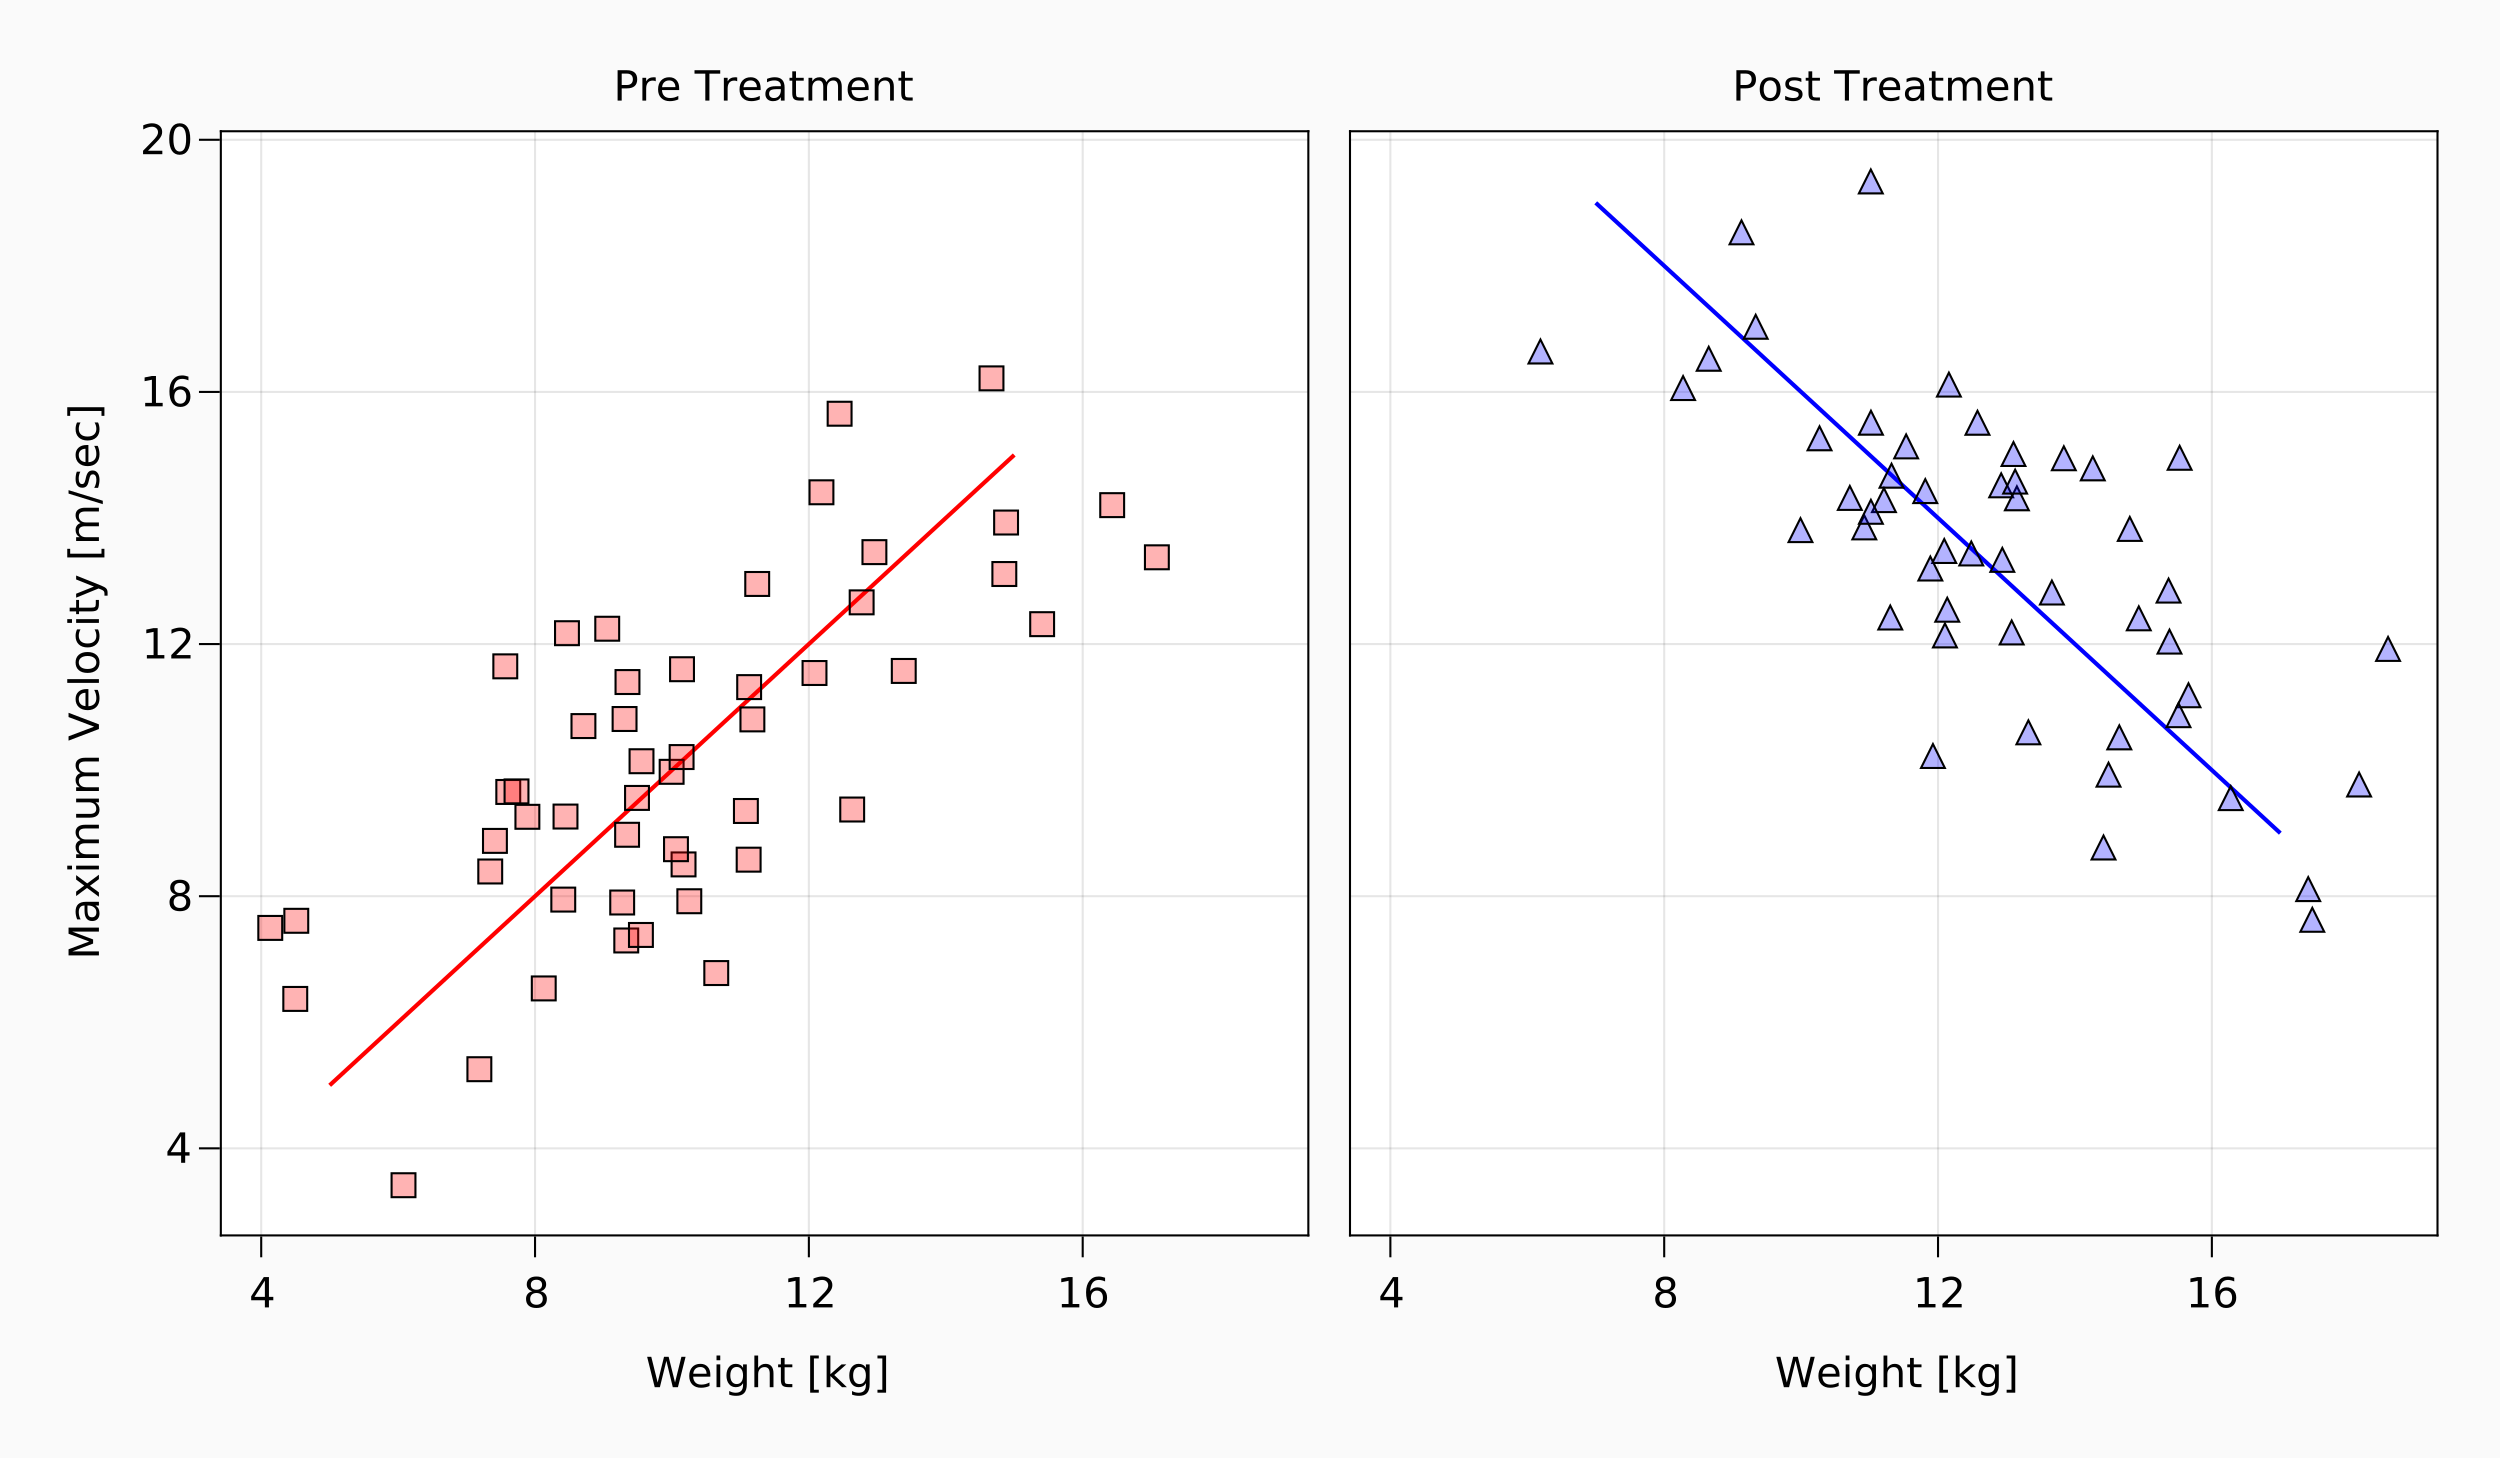 <?xml version="1.0" encoding="UTF-8"?>
<svg xmlns="http://www.w3.org/2000/svg" xmlns:xlink="http://www.w3.org/1999/xlink" width="1200pt" height="700pt" viewBox="0 0 1200 700" version="1.1">
<defs>
<g>
<symbol overflow="visible" id="glyph0-0">
<path style="stroke:none;" d="M 1 3.531 L 1 -14.109 L 11 -14.109 L 11 3.531 Z M 2.125 2.422 L 9.891 2.422 L 9.891 -12.984 L 2.125 -12.984 Z M 2.125 2.422 "/>
</symbol>
<symbol overflow="visible" id="glyph0-1">
<path style="stroke:none;" d="M 7.562 -12.859 L 2.578 -5.078 L 7.562 -5.078 Z M 7.047 -14.578 L 9.516 -14.578 L 9.516 -5.078 L 11.609 -5.078 L 11.609 -3.438 L 9.516 -3.438 L 9.516 0 L 7.562 0 L 7.562 -3.438 L 0.984 -3.438 L 0.984 -5.344 Z M 7.047 -14.578 "/>
</symbol>
<symbol overflow="visible" id="glyph0-2">
<path style="stroke:none;" d="M 6.359 -6.922 C 5.422 -6.922 4.68 -6.672 4.141 -6.172 C 3.609 -5.672 3.344 -4.984 3.344 -4.109 C 3.344 -3.223 3.609 -2.531 4.141 -2.031 C 4.68 -1.531 5.422 -1.281 6.359 -1.281 C 7.297 -1.281 8.035 -1.531 8.578 -2.031 C 9.117 -2.539 9.391 -3.234 9.391 -4.109 C 9.391 -4.984 9.117 -5.672 8.578 -6.172 C 8.047 -6.672 7.305 -6.922 6.359 -6.922 Z M 4.391 -7.766 C 3.535 -7.973 2.875 -8.363 2.406 -8.938 C 1.938 -9.52 1.703 -10.227 1.703 -11.062 C 1.703 -12.227 2.113 -13.148 2.938 -13.828 C 3.77 -14.504 4.91 -14.844 6.359 -14.844 C 7.805 -14.844 8.941 -14.504 9.766 -13.828 C 10.598 -13.148 11.016 -12.227 11.016 -11.062 C 11.016 -10.227 10.773 -9.52 10.297 -8.938 C 9.828 -8.363 9.176 -7.973 8.344 -7.766 C 9.289 -7.547 10.031 -7.113 10.562 -6.469 C 11.094 -5.82 11.359 -5.035 11.359 -4.109 C 11.359 -2.691 10.926 -1.602 10.062 -0.844 C 9.195 -0.094 7.961 0.281 6.359 0.281 C 4.754 0.281 3.52 -0.094 2.656 -0.844 C 1.789 -1.602 1.359 -2.691 1.359 -4.109 C 1.359 -5.035 1.625 -5.82 2.156 -6.469 C 2.688 -7.113 3.43 -7.547 4.391 -7.766 Z M 3.656 -10.875 C 3.656 -10.125 3.891 -9.535 4.359 -9.109 C 4.836 -8.691 5.504 -8.484 6.359 -8.484 C 7.203 -8.484 7.863 -8.691 8.344 -9.109 C 8.82 -9.535 9.062 -10.125 9.062 -10.875 C 9.062 -11.633 8.82 -12.223 8.344 -12.641 C 7.863 -13.066 7.203 -13.281 6.359 -13.281 C 5.504 -13.281 4.836 -13.066 4.359 -12.641 C 3.891 -12.223 3.656 -11.633 3.656 -10.875 Z M 3.656 -10.875 "/>
</symbol>
<symbol overflow="visible" id="glyph0-3">
<path style="stroke:none;" d="M 2.484 -1.656 L 5.703 -1.656 L 5.703 -12.781 L 2.203 -12.078 L 2.203 -13.875 L 5.688 -14.578 L 7.656 -14.578 L 7.656 -1.656 L 10.875 -1.656 L 10.875 0 L 2.484 0 Z M 2.484 -1.656 "/>
</symbol>
<symbol overflow="visible" id="glyph0-4">
<path style="stroke:none;" d="M 3.844 -1.656 L 10.719 -1.656 L 10.719 0 L 1.469 0 L 1.469 -1.656 C 2.219 -2.438 3.238 -3.477 4.531 -4.781 C 5.82 -6.082 6.633 -6.926 6.969 -7.312 C 7.594 -8.02 8.031 -8.617 8.281 -9.109 C 8.531 -9.598 8.656 -10.082 8.656 -10.562 C 8.656 -11.332 8.383 -11.961 7.844 -12.453 C 7.301 -12.941 6.594 -13.188 5.719 -13.188 C 5.102 -13.188 4.453 -13.078 3.766 -12.859 C 3.078 -12.648 2.344 -12.328 1.562 -11.891 L 1.562 -13.875 C 2.352 -14.195 3.094 -14.438 3.781 -14.594 C 4.477 -14.758 5.113 -14.844 5.688 -14.844 C 7.195 -14.844 8.398 -14.461 9.297 -13.703 C 10.191 -12.953 10.641 -11.945 10.641 -10.688 C 10.641 -10.082 10.523 -9.508 10.297 -8.969 C 10.078 -8.438 9.672 -7.805 9.078 -7.078 C 8.922 -6.891 8.406 -6.344 7.531 -5.438 C 6.656 -4.539 5.426 -3.281 3.844 -1.656 Z M 3.844 -1.656 "/>
</symbol>
<symbol overflow="visible" id="glyph0-5">
<path style="stroke:none;" d="M 6.609 -8.078 C 5.723 -8.078 5.02 -7.773 4.5 -7.172 C 3.977 -6.566 3.719 -5.734 3.719 -4.672 C 3.719 -3.629 3.977 -2.801 4.5 -2.188 C 5.02 -1.582 5.723 -1.281 6.609 -1.281 C 7.492 -1.281 8.191 -1.582 8.703 -2.188 C 9.223 -2.801 9.484 -3.629 9.484 -4.672 C 9.484 -5.734 9.223 -6.566 8.703 -7.172 C 8.191 -7.773 7.492 -8.078 6.609 -8.078 Z M 10.516 -14.266 L 10.516 -12.469 C 10.023 -12.695 9.523 -12.875 9.016 -13 C 8.516 -13.125 8.016 -13.188 7.516 -13.188 C 6.211 -13.188 5.219 -12.742 4.531 -11.859 C 3.844 -10.984 3.453 -9.656 3.359 -7.875 C 3.742 -8.445 4.223 -8.883 4.797 -9.188 C 5.379 -9.488 6.02 -9.641 6.719 -9.641 C 8.188 -9.641 9.344 -9.191 10.188 -8.297 C 11.039 -7.41 11.469 -6.203 11.469 -4.672 C 11.469 -3.18 11.023 -1.984 10.141 -1.078 C 9.254 -0.172 8.078 0.281 6.609 0.281 C 4.922 0.281 3.629 -0.363 2.734 -1.656 C 1.836 -2.945 1.391 -4.82 1.391 -7.281 C 1.391 -9.582 1.938 -11.414 3.031 -12.781 C 4.125 -14.156 5.594 -14.844 7.438 -14.844 C 7.938 -14.844 8.438 -14.789 8.938 -14.688 C 9.445 -14.594 9.973 -14.453 10.516 -14.266 Z M 10.516 -14.266 "/>
</symbol>
<symbol overflow="visible" id="glyph0-6">
<path style="stroke:none;" d="M 0.672 -14.578 L 2.656 -14.578 L 5.719 -2.25 L 8.781 -14.578 L 11 -14.578 L 14.062 -2.25 L 17.125 -14.578 L 19.125 -14.578 L 15.453 0 L 12.984 0 L 9.906 -12.656 L 6.797 0 L 4.312 0 Z M 0.672 -14.578 "/>
</symbol>
<symbol overflow="visible" id="glyph0-7">
<path style="stroke:none;" d="M 11.234 -5.922 L 11.234 -5.047 L 2.984 -5.047 C 3.055 -3.805 3.426 -2.859 4.094 -2.203 C 4.758 -1.555 5.691 -1.234 6.891 -1.234 C 7.578 -1.234 8.242 -1.316 8.891 -1.484 C 9.535 -1.66 10.18 -1.914 10.828 -2.25 L 10.828 -0.562 C 10.18 -0.281 9.52 -0.07 8.844 0.062 C 8.164 0.207 7.477 0.281 6.781 0.281 C 5.031 0.281 3.645 -0.223 2.625 -1.234 C 1.613 -2.254 1.109 -3.629 1.109 -5.359 C 1.109 -7.148 1.586 -8.57 2.547 -9.625 C 3.516 -10.676 4.82 -11.203 6.469 -11.203 C 7.938 -11.203 9.098 -10.727 9.953 -9.781 C 10.805 -8.832 11.234 -7.547 11.234 -5.922 Z M 9.438 -6.453 C 9.426 -7.43 9.148 -8.211 8.609 -8.797 C 8.078 -9.379 7.367 -9.672 6.484 -9.672 C 5.484 -9.672 4.68 -9.391 4.078 -8.828 C 3.473 -8.266 3.125 -7.469 3.031 -6.438 Z M 9.438 -6.453 "/>
</symbol>
<symbol overflow="visible" id="glyph0-8">
<path style="stroke:none;" d="M 1.891 -10.938 L 3.688 -10.938 L 3.688 0 L 1.891 0 Z M 1.891 -15.203 L 3.688 -15.203 L 3.688 -12.922 L 1.891 -12.922 Z M 1.891 -15.203 "/>
</symbol>
<symbol overflow="visible" id="glyph0-9">
<path style="stroke:none;" d="M 9.078 -5.594 C 9.078 -6.895 8.805 -7.906 8.266 -8.625 C 7.734 -9.344 6.984 -9.703 6.016 -9.703 C 5.055 -9.703 4.305 -9.344 3.766 -8.625 C 3.223 -7.906 2.953 -6.895 2.953 -5.594 C 2.953 -4.301 3.223 -3.297 3.766 -2.578 C 4.305 -1.859 5.055 -1.5 6.016 -1.5 C 6.984 -1.5 7.734 -1.859 8.266 -2.578 C 8.805 -3.297 9.078 -4.301 9.078 -5.594 Z M 10.875 -1.359 C 10.875 0.504 10.461 1.891 9.641 2.797 C 8.816 3.703 7.551 4.156 5.844 4.156 C 5.207 4.156 4.609 4.109 4.047 4.016 C 3.492 3.922 2.953 3.773 2.422 3.578 L 2.422 1.844 C 2.953 2.125 3.473 2.332 3.984 2.469 C 4.492 2.602 5.02 2.672 5.562 2.672 C 6.738 2.672 7.617 2.363 8.203 1.75 C 8.785 1.133 9.078 0.207 9.078 -1.031 L 9.078 -1.922 C 8.711 -1.273 8.238 -0.789 7.656 -0.469 C 7.07 -0.156 6.379 0 5.578 0 C 4.234 0 3.148 -0.508 2.328 -1.531 C 1.516 -2.551 1.109 -3.906 1.109 -5.594 C 1.109 -7.289 1.516 -8.648 2.328 -9.672 C 3.148 -10.691 4.234 -11.203 5.578 -11.203 C 6.379 -11.203 7.07 -11.039 7.656 -10.719 C 8.238 -10.406 8.711 -9.926 9.078 -9.281 L 9.078 -10.938 L 10.875 -10.938 Z M 10.875 -1.359 "/>
</symbol>
<symbol overflow="visible" id="glyph0-10">
<path style="stroke:none;" d="M 10.984 -6.609 L 10.984 0 L 9.188 0 L 9.188 -6.547 C 9.188 -7.578 8.984 -8.348 8.578 -8.859 C 8.172 -9.379 7.566 -9.641 6.766 -9.641 C 5.785 -9.641 5.016 -9.328 4.453 -8.703 C 3.898 -8.086 3.625 -7.25 3.625 -6.188 L 3.625 0 L 1.812 0 L 1.812 -15.203 L 3.625 -15.203 L 3.625 -9.234 C 4.051 -9.891 4.555 -10.379 5.141 -10.703 C 5.723 -11.035 6.395 -11.203 7.156 -11.203 C 8.414 -11.203 9.367 -10.812 10.016 -10.031 C 10.66 -9.258 10.984 -8.117 10.984 -6.609 Z M 10.984 -6.609 "/>
</symbol>
<symbol overflow="visible" id="glyph0-11">
<path style="stroke:none;" d="M 3.656 -14.047 L 3.656 -10.938 L 7.359 -10.938 L 7.359 -9.547 L 3.656 -9.547 L 3.656 -3.609 C 3.656 -2.711 3.773 -2.133 4.016 -1.875 C 4.266 -1.625 4.766 -1.5 5.516 -1.5 L 7.359 -1.5 L 7.359 0 L 5.516 0 C 4.129 0 3.172 -0.254 2.641 -0.766 C 2.117 -1.285 1.859 -2.234 1.859 -3.609 L 1.859 -9.547 L 0.531 -9.547 L 0.531 -10.938 L 1.859 -10.938 L 1.859 -14.047 Z M 3.656 -14.047 "/>
</symbol>
<symbol overflow="visible" id="glyph0-12">
<path style="stroke:none;" d=""/>
</symbol>
<symbol overflow="visible" id="glyph0-13">
<path style="stroke:none;" d="M 1.719 -15.203 L 5.859 -15.203 L 5.859 -13.797 L 3.516 -13.797 L 3.516 1.234 L 5.859 1.234 L 5.859 2.641 L 1.719 2.641 Z M 1.719 -15.203 "/>
</symbol>
<symbol overflow="visible" id="glyph0-14">
<path style="stroke:none;" d="M 1.812 -15.203 L 3.625 -15.203 L 3.625 -6.219 L 8.984 -10.938 L 11.281 -10.938 L 5.484 -5.828 L 11.531 0 L 9.188 0 L 3.625 -5.344 L 3.625 0 L 1.812 0 Z M 1.812 -15.203 "/>
</symbol>
<symbol overflow="visible" id="glyph0-15">
<path style="stroke:none;" d="M 6.078 -15.203 L 6.078 2.641 L 1.938 2.641 L 1.938 1.234 L 4.281 1.234 L 4.281 -13.797 L 1.938 -13.797 L 1.938 -15.203 Z M 6.078 -15.203 "/>
</symbol>
<symbol overflow="visible" id="glyph0-16">
<path style="stroke:none;" d="M 6.359 -13.281 C 5.336 -13.281 4.57 -12.781 4.062 -11.781 C 3.551 -10.781 3.297 -9.281 3.297 -7.281 C 3.297 -5.281 3.551 -3.781 4.062 -2.781 C 4.57 -1.781 5.336 -1.281 6.359 -1.281 C 7.379 -1.281 8.145 -1.781 8.656 -2.781 C 9.164 -3.781 9.422 -5.281 9.422 -7.281 C 9.422 -9.281 9.164 -10.781 8.656 -11.781 C 8.145 -12.781 7.379 -13.281 6.359 -13.281 Z M 6.359 -14.844 C 7.992 -14.844 9.238 -14.195 10.094 -12.906 C 10.957 -11.613 11.391 -9.738 11.391 -7.281 C 11.391 -4.82 10.957 -2.945 10.094 -1.656 C 9.238 -0.363 7.992 0.281 6.359 0.281 C 4.723 0.281 3.473 -0.363 2.609 -1.656 C 1.742 -2.945 1.312 -4.82 1.312 -7.281 C 1.312 -9.738 1.742 -11.613 2.609 -12.906 C 3.473 -14.195 4.723 -14.844 6.359 -14.844 Z M 6.359 -14.844 "/>
</symbol>
<symbol overflow="visible" id="glyph0-17">
<path style="stroke:none;" d="M 3.938 -12.953 L 3.938 -7.484 L 6.422 -7.484 C 7.336 -7.484 8.047 -7.719 8.547 -8.188 C 9.047 -8.664 9.297 -9.344 9.297 -10.219 C 9.297 -11.094 9.047 -11.766 8.547 -12.234 C 8.047 -12.711 7.336 -12.953 6.422 -12.953 Z M 1.969 -14.578 L 6.422 -14.578 C 8.055 -14.578 9.289 -14.207 10.125 -13.469 C 10.957 -12.727 11.375 -11.645 11.375 -10.219 C 11.375 -8.781 10.957 -7.691 10.125 -6.953 C 9.289 -6.223 8.055 -5.859 6.422 -5.859 L 3.938 -5.859 L 3.938 0 L 1.969 0 Z M 1.969 -14.578 "/>
</symbol>
<symbol overflow="visible" id="glyph0-18">
<path style="stroke:none;" d="M 8.219 -9.266 C 8.02 -9.379 7.801 -9.461 7.562 -9.516 C 7.32 -9.566 7.062 -9.594 6.781 -9.594 C 5.758 -9.594 4.977 -9.266 4.438 -8.609 C 3.895 -7.953 3.625 -7.004 3.625 -5.766 L 3.625 0 L 1.812 0 L 1.812 -10.938 L 3.625 -10.938 L 3.625 -9.234 C 4 -9.898 4.488 -10.395 5.094 -10.719 C 5.695 -11.039 6.438 -11.203 7.312 -11.203 C 7.426 -11.203 7.555 -11.191 7.703 -11.172 C 7.859 -11.16 8.031 -11.141 8.219 -11.109 Z M 8.219 -9.266 "/>
</symbol>
<symbol overflow="visible" id="glyph0-19">
<path style="stroke:none;" d="M -0.062 -14.578 L 12.281 -14.578 L 12.281 -12.922 L 7.094 -12.922 L 7.094 0 L 5.125 0 L 5.125 -12.922 L -0.062 -12.922 Z M -0.062 -14.578 "/>
</symbol>
<symbol overflow="visible" id="glyph0-20">
<path style="stroke:none;" d="M 6.859 -5.5 C 5.398 -5.5 4.391 -5.332 3.828 -5 C 3.273 -4.664 3 -4.098 3 -3.297 C 3 -2.66 3.207 -2.156 3.625 -1.781 C 4.051 -1.406 4.625 -1.219 5.344 -1.219 C 6.344 -1.219 7.141 -1.57 7.734 -2.281 C 8.336 -2.988 8.641 -3.926 8.641 -5.094 L 8.641 -5.5 Z M 10.438 -6.234 L 10.438 0 L 8.641 0 L 8.641 -1.656 C 8.234 -1 7.723 -0.508 7.109 -0.188 C 6.492 0.125 5.742 0.281 4.859 0.281 C 3.742 0.281 2.852 -0.031 2.188 -0.656 C 1.531 -1.289 1.203 -2.133 1.203 -3.188 C 1.203 -4.414 1.613 -5.344 2.438 -5.969 C 3.258 -6.594 4.488 -6.906 6.125 -6.906 L 8.641 -6.906 L 8.641 -7.078 C 8.641 -7.91 8.367 -8.551 7.828 -9 C 7.285 -9.445 6.52 -9.672 5.531 -9.672 C 4.906 -9.672 4.297 -9.598 3.703 -9.453 C 3.117 -9.305 2.551 -9.082 2 -8.781 L 2 -10.438 C 2.656 -10.695 3.289 -10.891 3.906 -11.016 C 4.531 -11.141 5.133 -11.203 5.719 -11.203 C 7.301 -11.203 8.484 -10.789 9.266 -9.969 C 10.047 -9.145 10.438 -7.898 10.438 -6.234 Z M 10.438 -6.234 "/>
</symbol>
<symbol overflow="visible" id="glyph0-21">
<path style="stroke:none;" d="M 10.406 -8.844 C 10.852 -9.645 11.391 -10.238 12.016 -10.625 C 12.641 -11.008 13.375 -11.203 14.219 -11.203 C 15.352 -11.203 16.227 -10.801 16.844 -10 C 17.469 -9.207 17.781 -8.078 17.781 -6.609 L 17.781 0 L 15.984 0 L 15.984 -6.547 C 15.984 -7.586 15.797 -8.363 15.422 -8.875 C 15.047 -9.383 14.477 -9.641 13.719 -9.641 C 12.789 -9.641 12.055 -9.328 11.516 -8.703 C 10.973 -8.086 10.703 -7.25 10.703 -6.188 L 10.703 0 L 8.891 0 L 8.891 -6.547 C 8.891 -7.598 8.703 -8.375 8.328 -8.875 C 7.961 -9.383 7.395 -9.641 6.625 -9.641 C 5.707 -9.641 4.977 -9.328 4.438 -8.703 C 3.895 -8.086 3.625 -7.25 3.625 -6.188 L 3.625 0 L 1.812 0 L 1.812 -10.938 L 3.625 -10.938 L 3.625 -9.234 C 4.031 -9.91 4.52 -10.406 5.094 -10.719 C 5.664 -11.039 6.348 -11.203 7.141 -11.203 C 7.93 -11.203 8.602 -11 9.156 -10.594 C 9.719 -10.188 10.133 -9.602 10.406 -8.844 Z M 10.406 -8.844 "/>
</symbol>
<symbol overflow="visible" id="glyph0-22">
<path style="stroke:none;" d="M 10.984 -6.609 L 10.984 0 L 9.188 0 L 9.188 -6.547 C 9.188 -7.578 8.984 -8.348 8.578 -8.859 C 8.172 -9.379 7.566 -9.641 6.766 -9.641 C 5.785 -9.641 5.016 -9.328 4.453 -8.703 C 3.898 -8.086 3.625 -7.25 3.625 -6.188 L 3.625 0 L 1.812 0 L 1.812 -10.938 L 3.625 -10.938 L 3.625 -9.234 C 4.051 -9.891 4.555 -10.379 5.141 -10.703 C 5.723 -11.035 6.395 -11.203 7.156 -11.203 C 8.414 -11.203 9.367 -10.812 10.016 -10.031 C 10.66 -9.258 10.984 -8.117 10.984 -6.609 Z M 10.984 -6.609 "/>
</symbol>
<symbol overflow="visible" id="glyph0-23">
<path style="stroke:none;" d="M 6.125 -9.672 C 5.156 -9.672 4.391 -9.297 3.828 -8.547 C 3.273 -7.797 3 -6.766 3 -5.453 C 3 -4.148 3.273 -3.117 3.828 -2.359 C 4.391 -1.609 5.156 -1.234 6.125 -1.234 C 7.082 -1.234 7.836 -1.609 8.391 -2.359 C 8.953 -3.117 9.234 -4.148 9.234 -5.453 C 9.234 -6.754 8.953 -7.781 8.391 -8.531 C 7.836 -9.289 7.082 -9.672 6.125 -9.672 Z M 6.125 -11.203 C 7.688 -11.203 8.91 -10.691 9.797 -9.672 C 10.691 -8.66 11.141 -7.254 11.141 -5.453 C 11.141 -3.672 10.691 -2.27 9.797 -1.25 C 8.91 -0.227 7.688 0.281 6.125 0.281 C 4.551 0.281 3.32 -0.227 2.438 -1.25 C 1.551 -2.27 1.109 -3.672 1.109 -5.453 C 1.109 -7.254 1.551 -8.66 2.438 -9.672 C 3.32 -10.691 4.551 -11.203 6.125 -11.203 Z M 6.125 -11.203 "/>
</symbol>
<symbol overflow="visible" id="glyph0-24">
<path style="stroke:none;" d="M 8.859 -10.609 L 8.859 -8.922 C 8.348 -9.18 7.816 -9.375 7.266 -9.5 C 6.723 -9.633 6.16 -9.703 5.578 -9.703 C 4.68 -9.703 4.008 -9.562 3.562 -9.281 C 3.125 -9.008 2.906 -8.602 2.906 -8.062 C 2.906 -7.645 3.062 -7.316 3.375 -7.078 C 3.695 -6.836 4.336 -6.609 5.297 -6.391 L 5.922 -6.266 C 7.191 -5.984 8.094 -5.594 8.625 -5.094 C 9.164 -4.602 9.438 -3.91 9.438 -3.016 C 9.438 -2.004 9.035 -1.203 8.234 -0.609 C 7.43 -0.016 6.328 0.281 4.922 0.281 C 4.336 0.281 3.727 0.223 3.094 0.109 C 2.457 -0.004 1.785 -0.176 1.078 -0.406 L 1.078 -2.25 C 1.742 -1.906 2.398 -1.645 3.047 -1.469 C 3.691 -1.301 4.332 -1.219 4.969 -1.219 C 5.812 -1.219 6.457 -1.363 6.906 -1.656 C 7.363 -1.945 7.594 -2.352 7.594 -2.875 C 7.594 -3.363 7.426 -3.738 7.094 -4 C 6.77 -4.258 6.051 -4.508 4.938 -4.75 L 4.312 -4.906 C 3.195 -5.133 2.391 -5.488 1.891 -5.969 C 1.398 -6.457 1.156 -7.129 1.156 -7.984 C 1.156 -9.004 1.52 -9.797 2.25 -10.359 C 2.977 -10.922 4.016 -11.203 5.359 -11.203 C 6.023 -11.203 6.648 -11.148 7.234 -11.047 C 7.816 -10.953 8.359 -10.805 8.859 -10.609 Z M 8.859 -10.609 "/>
</symbol>
<symbol overflow="visible" id="glyph1-0">
<path style="stroke:none;" d="M 3.531 -1 L -14.109 -1 L -14.109 -11 L 3.531 -11 Z M 2.422 -2.125 L 2.422 -9.891 L -12.984 -9.891 L -12.984 -2.125 Z M 2.422 -2.125 "/>
</symbol>
<symbol overflow="visible" id="glyph1-1">
<path style="stroke:none;" d="M -14.578 -1.969 L -14.578 -4.906 L -4.656 -8.625 L -14.578 -12.359 L -14.578 -15.297 L 0 -15.297 L 0 -13.375 L -12.797 -13.375 L -2.797 -9.625 L -2.797 -7.641 L -12.797 -3.875 L 0 -3.875 L 0 -1.969 Z M -14.578 -1.969 "/>
</symbol>
<symbol overflow="visible" id="glyph1-2">
<path style="stroke:none;" d="M -5.5 -6.859 C -5.5 -5.398 -5.332 -4.391 -5 -3.828 C -4.664 -3.273 -4.098 -3 -3.297 -3 C -2.66 -3 -2.156 -3.207 -1.781 -3.625 C -1.406 -4.051 -1.219 -4.625 -1.219 -5.344 C -1.219 -6.344 -1.57 -7.141 -2.281 -7.734 C -2.988 -8.336 -3.926 -8.641 -5.094 -8.641 L -5.5 -8.641 Z M -6.234 -10.438 L 0 -10.438 L 0 -8.641 L -1.656 -8.641 C -1 -8.234 -0.508 -7.723 -0.188 -7.109 C 0.125 -6.492 0.281 -5.742 0.281 -4.859 C 0.281 -3.742 -0.031 -2.852 -0.656 -2.188 C -1.289 -1.531 -2.133 -1.203 -3.188 -1.203 C -4.414 -1.203 -5.344 -1.613 -5.969 -2.438 C -6.594 -3.258 -6.906 -4.488 -6.906 -6.125 L -6.906 -8.641 L -7.078 -8.641 C -7.91 -8.641 -8.551 -8.367 -9 -7.828 C -9.445 -7.285 -9.672 -6.52 -9.672 -5.531 C -9.672 -4.906 -9.598 -4.297 -9.453 -3.703 C -9.305 -3.117 -9.082 -2.551 -8.781 -2 L -10.438 -2 C -10.695 -2.656 -10.891 -3.289 -11.016 -3.906 C -11.141 -4.531 -11.203 -5.133 -11.203 -5.719 C -11.203 -7.301 -10.789 -8.484 -9.969 -9.266 C -9.145 -10.047 -7.898 -10.438 -6.234 -10.438 Z M -6.234 -10.438 "/>
</symbol>
<symbol overflow="visible" id="glyph1-3">
<path style="stroke:none;" d="M -10.938 -10.984 L -5.609 -7.016 L 0 -11.188 L 0 -9.062 L -4.297 -5.875 L 0 -2.703 L 0 -0.578 L -5.719 -4.828 L -10.938 -0.938 L -10.938 -3.062 L -7.047 -5.953 L -10.938 -8.859 Z M -10.938 -10.984 "/>
</symbol>
<symbol overflow="visible" id="glyph1-4">
<path style="stroke:none;" d="M -10.938 -1.891 L -10.938 -3.688 L 0 -3.688 L 0 -1.891 Z M -15.203 -1.891 L -15.203 -3.688 L -12.922 -3.688 L -12.922 -1.891 Z M -15.203 -1.891 "/>
</symbol>
<symbol overflow="visible" id="glyph1-5">
<path style="stroke:none;" d="M -8.844 -10.406 C -9.645 -10.852 -10.238 -11.391 -10.625 -12.016 C -11.008 -12.641 -11.203 -13.375 -11.203 -14.219 C -11.203 -15.352 -10.801 -16.227 -10 -16.844 C -9.207 -17.469 -8.078 -17.781 -6.609 -17.781 L 0 -17.781 L 0 -15.984 L -6.547 -15.984 C -7.586 -15.984 -8.363 -15.797 -8.875 -15.422 C -9.383 -15.047 -9.641 -14.477 -9.641 -13.719 C -9.641 -12.789 -9.328 -12.055 -8.703 -11.516 C -8.086 -10.973 -7.25 -10.703 -6.188 -10.703 L 0 -10.703 L 0 -8.891 L -6.547 -8.891 C -7.598 -8.891 -8.375 -8.703 -8.875 -8.328 C -9.383 -7.961 -9.641 -7.395 -9.641 -6.625 C -9.641 -5.707 -9.328 -4.977 -8.703 -4.438 C -8.086 -3.895 -7.25 -3.625 -6.188 -3.625 L 0 -3.625 L 0 -1.812 L -10.938 -1.812 L -10.938 -3.625 L -9.234 -3.625 C -9.91 -4.031 -10.406 -4.52 -10.719 -5.094 C -11.039 -5.664 -11.203 -6.348 -11.203 -7.141 C -11.203 -7.93 -11 -8.602 -10.594 -9.156 C -10.188 -9.719 -9.602 -10.133 -8.844 -10.406 Z M -8.844 -10.406 "/>
</symbol>
<symbol overflow="visible" id="glyph1-6">
<path style="stroke:none;" d="M -4.312 -1.703 L -10.938 -1.703 L -10.938 -3.5 L -4.391 -3.5 C -3.348 -3.5 -2.566 -3.695 -2.047 -4.094 C -1.535 -4.5 -1.281 -5.109 -1.281 -5.922 C -1.281 -6.891 -1.586 -7.656 -2.203 -8.219 C -2.828 -8.781 -3.672 -9.062 -4.734 -9.062 L -10.938 -9.062 L -10.938 -10.859 L 0 -10.859 L 0 -9.062 L -1.688 -9.062 C -1.02 -8.625 -0.523 -8.117 -0.203 -7.547 C 0.117 -6.973 0.281 -6.301 0.281 -5.531 C 0.281 -4.281 -0.109 -3.328 -0.891 -2.672 C -1.672 -2.023 -2.812 -1.703 -4.312 -1.703 Z M -11.203 -6.219 Z M -11.203 -6.219 "/>
</symbol>
<symbol overflow="visible" id="glyph1-7">
<path style="stroke:none;" d=""/>
</symbol>
<symbol overflow="visible" id="glyph1-8">
<path style="stroke:none;" d="M 0 -5.719 L -14.578 -0.156 L -14.578 -2.219 L -2.312 -6.844 L -14.578 -11.469 L -14.578 -13.516 L 0 -7.953 Z M 0 -5.719 "/>
</symbol>
<symbol overflow="visible" id="glyph1-9">
<path style="stroke:none;" d="M -5.922 -11.234 L -5.047 -11.234 L -5.047 -2.984 C -3.805 -3.055 -2.859 -3.426 -2.203 -4.094 C -1.555 -4.758 -1.234 -5.691 -1.234 -6.891 C -1.234 -7.578 -1.316 -8.242 -1.484 -8.891 C -1.66 -9.535 -1.914 -10.18 -2.25 -10.828 L -0.562 -10.828 C -0.281 -10.18 -0.07 -9.52 0.062 -8.844 C 0.207 -8.164 0.281 -7.477 0.281 -6.781 C 0.281 -5.031 -0.223 -3.645 -1.234 -2.625 C -2.254 -1.613 -3.629 -1.109 -5.359 -1.109 C -7.148 -1.109 -8.57 -1.586 -9.625 -2.547 C -10.676 -3.516 -11.203 -4.82 -11.203 -6.469 C -11.203 -7.938 -10.727 -9.098 -9.781 -9.953 C -8.832 -10.805 -7.547 -11.234 -5.922 -11.234 Z M -6.453 -9.438 C -7.43 -9.426 -8.211 -9.148 -8.797 -8.609 C -9.379 -8.078 -9.672 -7.367 -9.672 -6.484 C -9.672 -5.484 -9.391 -4.68 -8.828 -4.078 C -8.266 -3.473 -7.469 -3.125 -6.438 -3.031 Z M -6.453 -9.438 "/>
</symbol>
<symbol overflow="visible" id="glyph1-10">
<path style="stroke:none;" d="M -15.203 -1.891 L -15.203 -3.688 L 0 -3.688 L 0 -1.891 Z M -15.203 -1.891 "/>
</symbol>
<symbol overflow="visible" id="glyph1-11">
<path style="stroke:none;" d="M -9.672 -6.125 C -9.672 -5.156 -9.297 -4.391 -8.547 -3.828 C -7.797 -3.273 -6.766 -3 -5.453 -3 C -4.148 -3 -3.117 -3.273 -2.359 -3.828 C -1.609 -4.391 -1.234 -5.156 -1.234 -6.125 C -1.234 -7.082 -1.609 -7.836 -2.359 -8.391 C -3.117 -8.953 -4.148 -9.234 -5.453 -9.234 C -6.754 -9.234 -7.781 -8.953 -8.531 -8.391 C -9.289 -7.836 -9.672 -7.082 -9.672 -6.125 Z M -11.203 -6.125 C -11.203 -7.688 -10.691 -8.91 -9.672 -9.797 C -8.66 -10.691 -7.254 -11.141 -5.453 -11.141 C -3.672 -11.141 -2.27 -10.691 -1.25 -9.797 C -0.227 -8.91 0.281 -7.688 0.281 -6.125 C 0.281 -4.551 -0.227 -3.32 -1.25 -2.438 C -2.27 -1.551 -3.672 -1.109 -5.453 -1.109 C -7.254 -1.109 -8.66 -1.551 -9.672 -2.438 C -10.691 -3.32 -11.203 -4.551 -11.203 -6.125 Z M -11.203 -6.125 "/>
</symbol>
<symbol overflow="visible" id="glyph1-12">
<path style="stroke:none;" d="M -10.516 -9.75 L -8.844 -9.75 C -9.125 -9.25 -9.332 -8.742 -9.469 -8.234 C -9.602 -7.723 -9.672 -7.207 -9.672 -6.688 C -9.672 -5.52 -9.301 -4.613 -8.562 -3.969 C -7.832 -3.32 -6.797 -3 -5.453 -3 C -4.117 -3 -3.082 -3.32 -2.344 -3.969 C -1.602 -4.613 -1.234 -5.52 -1.234 -6.688 C -1.234 -7.207 -1.301 -7.723 -1.438 -8.234 C -1.582 -8.742 -1.797 -9.25 -2.078 -9.75 L -0.422 -9.75 C -0.18 -9.25 -0.004 -8.727 0.109 -8.188 C 0.223 -7.656 0.281 -7.086 0.281 -6.484 C 0.281 -4.836 -0.234 -3.531 -1.266 -2.562 C -2.305 -1.594 -3.703 -1.109 -5.453 -1.109 C -7.242 -1.109 -8.648 -1.598 -9.672 -2.578 C -10.691 -3.555 -11.203 -4.898 -11.203 -6.609 C -11.203 -7.16 -11.145 -7.695 -11.031 -8.219 C -10.914 -8.75 -10.742 -9.258 -10.516 -9.75 Z M -10.516 -9.75 "/>
</symbol>
<symbol overflow="visible" id="glyph1-13">
<path style="stroke:none;" d="M -14.047 -3.656 L -10.938 -3.656 L -10.938 -7.359 L -9.547 -7.359 L -9.547 -3.656 L -3.609 -3.656 C -2.711 -3.656 -2.133 -3.773 -1.875 -4.016 C -1.625 -4.266 -1.5 -4.766 -1.5 -5.516 L -1.5 -7.359 L 0 -7.359 L 0 -5.516 C 0 -4.129 -0.254 -3.172 -0.766 -2.641 C -1.285 -2.117 -2.234 -1.859 -3.609 -1.859 L -9.547 -1.859 L -9.547 -0.531 L -10.938 -0.531 L -10.938 -1.859 L -14.047 -1.859 Z M -14.047 -3.656 "/>
</symbol>
<symbol overflow="visible" id="glyph1-14">
<path style="stroke:none;" d="M 1.016 -6.438 C 2.316 -5.926 3.164 -5.43 3.562 -4.953 C 3.957 -4.473 4.156 -3.828 4.156 -3.016 L 4.156 -1.578 L 2.656 -1.578 L 2.656 -2.641 C 2.656 -3.129 2.535 -3.508 2.297 -3.781 C 2.066 -4.062 1.516 -4.367 0.641 -4.703 L -0.172 -5.016 L -10.938 -0.594 L -10.938 -2.5 L -2.391 -5.922 L -10.938 -9.344 L -10.938 -11.234 Z M 1.016 -6.438 "/>
</symbol>
<symbol overflow="visible" id="glyph1-15">
<path style="stroke:none;" d="M -15.203 -1.719 L -15.203 -5.859 L -13.797 -5.859 L -13.797 -3.516 L 1.234 -3.516 L 1.234 -5.859 L 2.641 -5.859 L 2.641 -1.719 Z M -15.203 -1.719 "/>
</symbol>
<symbol overflow="visible" id="glyph1-16">
<path style="stroke:none;" d="M -14.578 -5.078 L -14.578 -6.734 L 1.859 -1.656 L 1.859 0 Z M -14.578 -5.078 "/>
</symbol>
<symbol overflow="visible" id="glyph1-17">
<path style="stroke:none;" d="M -10.609 -8.859 L -8.922 -8.859 C -9.18 -8.348 -9.375 -7.816 -9.5 -7.266 C -9.633 -6.723 -9.703 -6.16 -9.703 -5.578 C -9.703 -4.68 -9.562 -4.008 -9.281 -3.562 C -9.008 -3.125 -8.602 -2.906 -8.062 -2.906 C -7.645 -2.906 -7.316 -3.062 -7.078 -3.375 C -6.836 -3.695 -6.609 -4.336 -6.391 -5.297 L -6.266 -5.922 C -5.984 -7.191 -5.594 -8.094 -5.094 -8.625 C -4.602 -9.164 -3.91 -9.438 -3.016 -9.438 C -2.004 -9.438 -1.203 -9.035 -0.609 -8.234 C -0.016 -7.43 0.281 -6.328 0.281 -4.922 C 0.281 -4.336 0.223 -3.727 0.109 -3.094 C -0.004 -2.457 -0.176 -1.785 -0.406 -1.078 L -2.25 -1.078 C -1.906 -1.742 -1.645 -2.398 -1.469 -3.047 C -1.301 -3.691 -1.219 -4.332 -1.219 -4.969 C -1.219 -5.812 -1.363 -6.457 -1.656 -6.906 C -1.945 -7.363 -2.352 -7.594 -2.875 -7.594 C -3.363 -7.594 -3.738 -7.426 -4 -7.094 C -4.258 -6.77 -4.508 -6.051 -4.75 -4.938 L -4.906 -4.312 C -5.133 -3.195 -5.488 -2.391 -5.969 -1.891 C -6.457 -1.398 -7.129 -1.156 -7.984 -1.156 C -9.004 -1.156 -9.797 -1.52 -10.359 -2.25 C -10.922 -2.977 -11.203 -4.016 -11.203 -5.359 C -11.203 -6.023 -11.148 -6.648 -11.047 -7.234 C -10.953 -7.816 -10.805 -8.359 -10.609 -8.859 Z M -10.609 -8.859 "/>
</symbol>
<symbol overflow="visible" id="glyph1-18">
<path style="stroke:none;" d="M -15.203 -6.078 L 2.641 -6.078 L 2.641 -1.938 L 1.234 -1.938 L 1.234 -4.281 L -13.797 -4.281 L -13.797 -1.938 L -15.203 -1.938 Z M -15.203 -6.078 "/>
</symbol>
</g>
</defs>
<g id="surface52653">
<rect x="0" y="0" width="1200" height="700" style="fill:rgb(98%,98%,98%);fill-opacity:1;stroke:none;"/>
<path style=" stroke:none;fill-rule:nonzero;fill:rgb(100%,100%,100%);fill-opacity:1;" d="M 106 593 L 628 593 L 628 63 L 106 63 Z M 106 593 "/>
<path style="fill:none;stroke-width:1;stroke-linecap:butt;stroke-linejoin:miter;stroke:rgb(0%,0%,0%);stroke-opacity:0.1;stroke-miterlimit:10;" d="M 125.379 593 L 125.379 63 M 256.816 593 L 256.816 63 M 388.254 593 L 388.254 63 M 519.695 593 L 519.695 63 "/>
<path style="fill:none;stroke-width:1;stroke-linecap:butt;stroke-linejoin:miter;stroke:rgb(0%,0%,0%);stroke-opacity:0.1;stroke-miterlimit:10;" d="M 106 551.207 L 628 551.207 M 106 430.18 L 628 430.18 M 106 309.152 L 628 309.152 M 106 188.125 L 628 188.125 M 106 67.094 L 628 67.094 "/>
<path style="fill:none;stroke-width:1;stroke-linecap:butt;stroke-linejoin:miter;stroke:rgb(0%,0%,0%);stroke-opacity:1;stroke-miterlimit:10;" d="M 125.379 593.5 L 125.379 603.5 M 256.816 593.5 L 256.816 603.5 M 388.254 593.5 L 388.254 603.5 M 519.695 593.5 L 519.695 603.5 "/>
<g style="fill:rgb(0%,0%,0%);fill-opacity:1;">
  <use xlink:href="#glyph0-1" x="119.578" y="627.562"/>
</g>
<g style="fill:rgb(0%,0%,0%);fill-opacity:1;">
  <use xlink:href="#glyph0-2" x="251.137" y="627.562"/>
</g>
<g style="fill:rgb(0%,0%,0%);fill-opacity:1;">
  <use xlink:href="#glyph0-3" x="376.164" y="627.562"/>
</g>
<g style="fill:rgb(0%,0%,0%);fill-opacity:1;">
  <use xlink:href="#glyph0-4" x="388.891" y="627.562"/>
</g>
<g style="fill:rgb(0%,0%,0%);fill-opacity:1;">
  <use xlink:href="#glyph0-3" x="507.199" y="627.562"/>
</g>
<g style="fill:rgb(0%,0%,0%);fill-opacity:1;">
  <use xlink:href="#glyph0-5" x="519.922" y="627.562"/>
</g>
<g style="fill:rgb(0%,0%,0%);fill-opacity:1;">
  <use xlink:href="#glyph0-6" x="309.953" y="665.844"/>
</g>
<g style="fill:rgb(0%,0%,0%);fill-opacity:1;">
  <use xlink:href="#glyph0-7" x="329.73" y="665.844"/>
</g>
<g style="fill:rgb(0%,0%,0%);fill-opacity:1;">
  <use xlink:href="#glyph0-8" x="342.035" y="665.844"/>
</g>
<g style="fill:rgb(0%,0%,0%);fill-opacity:1;">
  <use xlink:href="#glyph0-9" x="347.59" y="665.844"/>
</g>
<g style="fill:rgb(0%,0%,0%);fill-opacity:1;">
  <use xlink:href="#glyph0-10" x="360.285" y="665.844"/>
</g>
<g style="fill:rgb(0%,0%,0%);fill-opacity:1;">
  <use xlink:href="#glyph0-11" x="372.961" y="665.844"/>
</g>
<g style="fill:rgb(0%,0%,0%);fill-opacity:1;">
  <use xlink:href="#glyph0-12" x="380.805" y="665.844"/>
</g>
<g style="fill:rgb(0%,0%,0%);fill-opacity:1;">
  <use xlink:href="#glyph0-13" x="387.16" y="665.844"/>
</g>
<g style="fill:rgb(0%,0%,0%);fill-opacity:1;">
  <use xlink:href="#glyph0-14" x="394.965" y="665.844"/>
</g>
<g style="fill:rgb(0%,0%,0%);fill-opacity:1;">
  <use xlink:href="#glyph0-9" x="406.547" y="665.844"/>
</g>
<g style="fill:rgb(0%,0%,0%);fill-opacity:1;">
  <use xlink:href="#glyph0-15" x="419.242" y="665.844"/>
</g>
<path style="fill:none;stroke-width:1;stroke-linecap:butt;stroke-linejoin:miter;stroke:rgb(0%,0%,0%);stroke-opacity:1;stroke-miterlimit:10;" d="M 105.5 593 L 628.5 593 "/>
<path style="fill:none;stroke-width:1;stroke-linecap:butt;stroke-linejoin:miter;stroke:rgb(0%,0%,0%);stroke-opacity:1;stroke-miterlimit:10;" d="M 105.5 551.207 L 95.5 551.207 M 105.5 430.18 L 95.5 430.18 M 105.5 309.152 L 95.5 309.152 M 105.5 188.125 L 95.5 188.125 M 105.5 67.094 L 95.5 67.094 "/>
<g style="fill:rgb(0%,0%,0%);fill-opacity:1;">
  <use xlink:href="#glyph0-1" x="79.375" y="558.129"/>
</g>
<g style="fill:rgb(0%,0%,0%);fill-opacity:1;">
  <use xlink:href="#glyph0-2" x="80" y="437.102"/>
</g>
<g style="fill:rgb(0%,0%,0%);fill-opacity:1;">
  <use xlink:href="#glyph0-3" x="68.016" y="316.074"/>
</g>
<g style="fill:rgb(0%,0%,0%);fill-opacity:1;">
  <use xlink:href="#glyph0-4" x="80.742" y="316.074"/>
</g>
<g style="fill:rgb(0%,0%,0%);fill-opacity:1;">
  <use xlink:href="#glyph0-3" x="67.207" y="195.047"/>
</g>
<g style="fill:rgb(0%,0%,0%);fill-opacity:1;">
  <use xlink:href="#glyph0-5" x="79.934" y="195.047"/>
</g>
<g style="fill:rgb(0%,0%,0%);fill-opacity:1;">
  <use xlink:href="#glyph0-4" x="67.199" y="74.02"/>
</g>
<g style="fill:rgb(0%,0%,0%);fill-opacity:1;">
  <use xlink:href="#glyph0-16" x="79.922" y="74.02"/>
</g>
<g style="fill:rgb(0%,0%,0%);fill-opacity:1;">
  <use xlink:href="#glyph1-1" x="47.48" y="460.559"/>
</g>
<g style="fill:rgb(0%,0%,0%);fill-opacity:1;">
  <use xlink:href="#glyph1-2" x="47.48" y="443.305"/>
</g>
<g style="fill:rgb(0%,0%,0%);fill-opacity:1;">
  <use xlink:href="#glyph1-3" x="47.48" y="431.047"/>
</g>
<g style="fill:rgb(0%,0%,0%);fill-opacity:1;">
  <use xlink:href="#glyph1-4" x="47.48" y="419.211"/>
</g>
<g style="fill:rgb(0%,0%,0%);fill-opacity:1;">
  <use xlink:href="#glyph1-5" x="47.48" y="413.656"/>
</g>
<g style="fill:rgb(0%,0%,0%);fill-opacity:1;">
  <use xlink:href="#glyph1-6" x="47.48" y="394.172"/>
</g>
<g style="fill:rgb(0%,0%,0%);fill-opacity:1;">
  <use xlink:href="#glyph1-5" x="47.48" y="381.496"/>
</g>
<g style="fill:rgb(0%,0%,0%);fill-opacity:1;">
  <use xlink:href="#glyph1-7" x="47.48" y="362.016"/>
</g>
<g style="fill:rgb(0%,0%,0%);fill-opacity:1;">
  <use xlink:href="#glyph1-8" x="47.48" y="355.656"/>
</g>
<g style="fill:rgb(0%,0%,0%);fill-opacity:1;">
  <use xlink:href="#glyph1-9" x="47.48" y="341.977"/>
</g>
<g style="fill:rgb(0%,0%,0%);fill-opacity:1;">
  <use xlink:href="#glyph1-10" x="47.48" y="329.672"/>
</g>
<g style="fill:rgb(0%,0%,0%);fill-opacity:1;">
  <use xlink:href="#glyph1-11" x="47.48" y="324.113"/>
</g>
<g style="fill:rgb(0%,0%,0%);fill-opacity:1;">
  <use xlink:href="#glyph1-12" x="47.48" y="311.875"/>
</g>
<g style="fill:rgb(0%,0%,0%);fill-opacity:1;">
  <use xlink:href="#glyph1-4" x="47.48" y="300.879"/>
</g>
<g style="fill:rgb(0%,0%,0%);fill-opacity:1;">
  <use xlink:href="#glyph1-13" x="47.48" y="295.324"/>
</g>
<g style="fill:rgb(0%,0%,0%);fill-opacity:1;">
  <use xlink:href="#glyph1-14" x="47.48" y="287.484"/>
</g>
<g style="fill:rgb(0%,0%,0%);fill-opacity:1;">
  <use xlink:href="#glyph1-7" x="47.48" y="275.648"/>
</g>
<g style="fill:rgb(0%,0%,0%);fill-opacity:1;">
  <use xlink:href="#glyph1-15" x="47.48" y="269.289"/>
</g>
<g style="fill:rgb(0%,0%,0%);fill-opacity:1;">
  <use xlink:href="#glyph1-5" x="47.48" y="261.484"/>
</g>
<g style="fill:rgb(0%,0%,0%);fill-opacity:1;">
  <use xlink:href="#glyph1-16" x="47.48" y="242.004"/>
</g>
<g style="fill:rgb(0%,0%,0%);fill-opacity:1;">
  <use xlink:href="#glyph1-17" x="47.48" y="235.266"/>
</g>
<g style="fill:rgb(0%,0%,0%);fill-opacity:1;">
  <use xlink:href="#glyph1-9" x="47.48" y="224.848"/>
</g>
<g style="fill:rgb(0%,0%,0%);fill-opacity:1;">
  <use xlink:href="#glyph1-12" x="47.48" y="212.543"/>
</g>
<g style="fill:rgb(0%,0%,0%);fill-opacity:1;">
  <use xlink:href="#glyph1-18" x="47.48" y="201.547"/>
</g>
<path style="fill:none;stroke-width:1;stroke-linecap:butt;stroke-linejoin:miter;stroke:rgb(0%,0%,0%);stroke-opacity:1;stroke-miterlimit:10;" d="M 106 593.5 L 106 62.5 "/>
<path style="fill:none;stroke-width:1;stroke-linecap:butt;stroke-linejoin:miter;stroke:rgb(0%,0%,0%);stroke-opacity:1;stroke-miterlimit:10;" d="M 105.5 63 L 628.5 63 "/>
<path style="fill:none;stroke-width:1;stroke-linecap:butt;stroke-linejoin:miter;stroke:rgb(0%,0%,0%);stroke-opacity:1;stroke-miterlimit:10;" d="M 628 593.5 L 628 62.5 "/>
<g style="fill:rgb(0%,0%,0%);fill-opacity:1;">
  <use xlink:href="#glyph0-17" x="294.48" y="48.281"/>
</g>
<g style="fill:rgb(0%,0%,0%);fill-opacity:1;">
  <use xlink:href="#glyph0-18" x="306.539" y="48.281"/>
</g>
<g style="fill:rgb(0%,0%,0%);fill-opacity:1;">
  <use xlink:href="#glyph0-7" x="314.766" y="48.281"/>
</g>
<g style="fill:rgb(0%,0%,0%);fill-opacity:1;">
  <use xlink:href="#glyph0-12" x="327.07" y="48.281"/>
</g>
<g style="fill:rgb(0%,0%,0%);fill-opacity:1;">
  <use xlink:href="#glyph0-19" x="333.426" y="48.281"/>
</g>
<g style="fill:rgb(0%,0%,0%);fill-opacity:1;">
  <use xlink:href="#glyph0-18" x="345.641" y="48.281"/>
</g>
<g style="fill:rgb(0%,0%,0%);fill-opacity:1;">
  <use xlink:href="#glyph0-7" x="353.867" y="48.281"/>
</g>
<g style="fill:rgb(0%,0%,0%);fill-opacity:1;">
  <use xlink:href="#glyph0-20" x="366.172" y="48.281"/>
</g>
<g style="fill:rgb(0%,0%,0%);fill-opacity:1;">
  <use xlink:href="#glyph0-11" x="378.426" y="48.281"/>
</g>
<g style="fill:rgb(0%,0%,0%);fill-opacity:1;">
  <use xlink:href="#glyph0-21" x="386.27" y="48.281"/>
</g>
<g style="fill:rgb(0%,0%,0%);fill-opacity:1;">
  <use xlink:href="#glyph0-7" x="405.75" y="48.281"/>
</g>
<g style="fill:rgb(0%,0%,0%);fill-opacity:1;">
  <use xlink:href="#glyph0-22" x="418.055" y="48.281"/>
</g>
<g style="fill:rgb(0%,0%,0%);fill-opacity:1;">
  <use xlink:href="#glyph0-11" x="430.73" y="48.281"/>
</g>
<path style=" stroke:none;fill-rule:nonzero;fill:rgb(100%,100%,100%);fill-opacity:1;" d="M 648 593 L 1170 593 L 1170 63 L 648 63 Z M 648 593 "/>
<path style="fill:none;stroke-width:1;stroke-linecap:butt;stroke-linejoin:miter;stroke:rgb(0%,0%,0%);stroke-opacity:0.1;stroke-miterlimit:10;" d="M 667.379 593 L 667.379 63 M 798.816 593 L 798.816 63 M 930.254 593 L 930.254 63 M 1061.695 593 L 1061.695 63 "/>
<path style="fill:none;stroke-width:1;stroke-linecap:butt;stroke-linejoin:miter;stroke:rgb(0%,0%,0%);stroke-opacity:0.1;stroke-miterlimit:10;" d="M 648 551.207 L 1170 551.207 M 648 430.18 L 1170 430.18 M 648 309.152 L 1170 309.152 M 648 188.125 L 1170 188.125 M 648 67.094 L 1170 67.094 "/>
<path style="fill:none;stroke-width:1;stroke-linecap:butt;stroke-linejoin:miter;stroke:rgb(0%,0%,0%);stroke-opacity:1;stroke-miterlimit:10;" d="M 667.379 593.5 L 667.379 603.5 M 798.816 593.5 L 798.816 603.5 M 930.254 593.5 L 930.254 603.5 M 1061.695 593.5 L 1061.695 603.5 "/>
<g style="fill:rgb(0%,0%,0%);fill-opacity:1;">
  <use xlink:href="#glyph0-1" x="661.578" y="627.562"/>
</g>
<g style="fill:rgb(0%,0%,0%);fill-opacity:1;">
  <use xlink:href="#glyph0-2" x="793.137" y="627.562"/>
</g>
<g style="fill:rgb(0%,0%,0%);fill-opacity:1;">
  <use xlink:href="#glyph0-3" x="918.164" y="627.562"/>
</g>
<g style="fill:rgb(0%,0%,0%);fill-opacity:1;">
  <use xlink:href="#glyph0-4" x="930.891" y="627.562"/>
</g>
<g style="fill:rgb(0%,0%,0%);fill-opacity:1;">
  <use xlink:href="#glyph0-3" x="1049.199" y="627.562"/>
</g>
<g style="fill:rgb(0%,0%,0%);fill-opacity:1;">
  <use xlink:href="#glyph0-5" x="1061.922" y="627.562"/>
</g>
<g style="fill:rgb(0%,0%,0%);fill-opacity:1;">
  <use xlink:href="#glyph0-6" x="851.953" y="665.844"/>
</g>
<g style="fill:rgb(0%,0%,0%);fill-opacity:1;">
  <use xlink:href="#glyph0-7" x="871.73" y="665.844"/>
</g>
<g style="fill:rgb(0%,0%,0%);fill-opacity:1;">
  <use xlink:href="#glyph0-8" x="884.035" y="665.844"/>
</g>
<g style="fill:rgb(0%,0%,0%);fill-opacity:1;">
  <use xlink:href="#glyph0-9" x="889.59" y="665.844"/>
</g>
<g style="fill:rgb(0%,0%,0%);fill-opacity:1;">
  <use xlink:href="#glyph0-10" x="902.285" y="665.844"/>
</g>
<g style="fill:rgb(0%,0%,0%);fill-opacity:1;">
  <use xlink:href="#glyph0-11" x="914.961" y="665.844"/>
</g>
<g style="fill:rgb(0%,0%,0%);fill-opacity:1;">
  <use xlink:href="#glyph0-12" x="922.805" y="665.844"/>
</g>
<g style="fill:rgb(0%,0%,0%);fill-opacity:1;">
  <use xlink:href="#glyph0-13" x="929.16" y="665.844"/>
</g>
<g style="fill:rgb(0%,0%,0%);fill-opacity:1;">
  <use xlink:href="#glyph0-14" x="936.965" y="665.844"/>
</g>
<g style="fill:rgb(0%,0%,0%);fill-opacity:1;">
  <use xlink:href="#glyph0-9" x="948.547" y="665.844"/>
</g>
<g style="fill:rgb(0%,0%,0%);fill-opacity:1;">
  <use xlink:href="#glyph0-15" x="961.242" y="665.844"/>
</g>
<path style="fill:none;stroke-width:1;stroke-linecap:butt;stroke-linejoin:miter;stroke:rgb(0%,0%,0%);stroke-opacity:1;stroke-miterlimit:10;" d="M 647.5 593 L 1170.5 593 "/>
<path style="fill:none;stroke-width:1;stroke-linecap:butt;stroke-linejoin:miter;stroke:rgb(0%,0%,0%);stroke-opacity:1;stroke-miterlimit:10;" d="M 648 593.5 L 648 62.5 "/>
<path style="fill:none;stroke-width:1;stroke-linecap:butt;stroke-linejoin:miter;stroke:rgb(0%,0%,0%);stroke-opacity:1;stroke-miterlimit:10;" d="M 647.5 63 L 1170.5 63 "/>
<path style="fill:none;stroke-width:1;stroke-linecap:butt;stroke-linejoin:miter;stroke:rgb(0%,0%,0%);stroke-opacity:1;stroke-miterlimit:10;" d="M 1170 593.5 L 1170 62.5 "/>
<g style="fill:rgb(0%,0%,0%);fill-opacity:1;">
  <use xlink:href="#glyph0-17" x="831.496" y="48.281"/>
</g>
<g style="fill:rgb(0%,0%,0%);fill-opacity:1;">
  <use xlink:href="#glyph0-23" x="843.555" y="48.281"/>
</g>
<g style="fill:rgb(0%,0%,0%);fill-opacity:1;">
  <use xlink:href="#glyph0-24" x="855.793" y="48.281"/>
</g>
<g style="fill:rgb(0%,0%,0%);fill-opacity:1;">
  <use xlink:href="#glyph0-11" x="866.211" y="48.281"/>
</g>
<g style="fill:rgb(0%,0%,0%);fill-opacity:1;">
  <use xlink:href="#glyph0-12" x="874.055" y="48.281"/>
</g>
<g style="fill:rgb(0%,0%,0%);fill-opacity:1;">
  <use xlink:href="#glyph0-19" x="880.41" y="48.281"/>
</g>
<g style="fill:rgb(0%,0%,0%);fill-opacity:1;">
  <use xlink:href="#glyph0-18" x="892.629" y="48.281"/>
</g>
<g style="fill:rgb(0%,0%,0%);fill-opacity:1;">
  <use xlink:href="#glyph0-7" x="900.852" y="48.281"/>
</g>
<g style="fill:rgb(0%,0%,0%);fill-opacity:1;">
  <use xlink:href="#glyph0-20" x="913.156" y="48.281"/>
</g>
<g style="fill:rgb(0%,0%,0%);fill-opacity:1;">
  <use xlink:href="#glyph0-11" x="925.41" y="48.281"/>
</g>
<g style="fill:rgb(0%,0%,0%);fill-opacity:1;">
  <use xlink:href="#glyph0-21" x="933.254" y="48.281"/>
</g>
<g style="fill:rgb(0%,0%,0%);fill-opacity:1;">
  <use xlink:href="#glyph0-7" x="952.734" y="48.281"/>
</g>
<g style="fill:rgb(0%,0%,0%);fill-opacity:1;">
  <use xlink:href="#glyph0-22" x="965.039" y="48.281"/>
</g>
<g style="fill:rgb(0%,0%,0%);fill-opacity:1;">
  <use xlink:href="#glyph0-11" x="977.715" y="48.281"/>
</g>
<path style="fill:none;stroke-width:2;stroke-linecap:butt;stroke-linejoin:miter;stroke:rgb(100%,0%,0%);stroke-opacity:1;stroke-miterlimit:10;" d="M 158.238 520.949 L 161.445 517.996 L 191.117 490.672 L 208.949 474.254 L 224.027 460.371 L 240.402 445.293 L 255.504 431.391 L 271.688 416.484 L 290.441 399.215 L 307.109 383.867 L 321.727 370.41 L 337.66 355.738 L 353.688 340.98 L 371.41 324.66 L 388.273 309.133 L 405.805 292.992 L 420.566 279.402 L 438.582 262.809 L 455.523 247.211 L 482.66 222.227 L 486.836 218.379 "/>
<path style="fill-rule:nonzero;fill:rgb(100%,0%,0%);fill-opacity:0.3;stroke-width:1;stroke-linecap:butt;stroke-linejoin:miter;stroke:rgb(0%,0%,0%);stroke-opacity:1;stroke-miterlimit:10;" d="M 407.867 294.871 L 407.867 283.387 L 419.32 283.387 L 419.32 294.871 Z M 420.68 293.027 "/>
<path style="fill-rule:nonzero;fill:rgb(100%,0%,0%);fill-opacity:0.3;stroke-width:1;stroke-linecap:butt;stroke-linejoin:miter;stroke:rgb(0%,0%,0%);stroke-opacity:1;stroke-miterlimit:10;" d="M 322.379 420.66 L 322.379 409.176 L 333.832 409.176 L 333.832 420.66 Z M 335.191 418.816 "/>
<path style="fill-rule:nonzero;fill:rgb(100%,0%,0%);fill-opacity:0.3;stroke-width:1;stroke-linecap:butt;stroke-linejoin:miter;stroke:rgb(0%,0%,0%);stroke-opacity:1;stroke-miterlimit:10;" d="M 318.742 413.355 L 318.742 401.871 L 330.195 401.871 L 330.195 413.355 Z M 331.555 411.512 "/>
<path style="fill-rule:nonzero;fill:rgb(100%,0%,0%);fill-opacity:0.3;stroke-width:1;stroke-linecap:butt;stroke-linejoin:miter;stroke:rgb(0%,0%,0%);stroke-opacity:1;stroke-miterlimit:10;" d="M 224.367 518.961 L 224.367 507.477 L 235.82 507.477 L 235.82 518.961 Z M 237.18 517.117 "/>
<path style="fill-rule:nonzero;fill:rgb(100%,0%,0%);fill-opacity:0.3;stroke-width:1;stroke-linecap:butt;stroke-linejoin:miter;stroke:rgb(0%,0%,0%);stroke-opacity:1;stroke-miterlimit:10;" d="M 264.641 437.547 L 264.641 426.062 L 276.094 426.062 L 276.094 437.547 Z M 277.453 435.703 "/>
<path style="fill-rule:nonzero;fill:rgb(100%,0%,0%);fill-opacity:0.3;stroke-width:1;stroke-linecap:butt;stroke-linejoin:miter;stroke:rgb(0%,0%,0%);stroke-opacity:1;stroke-miterlimit:10;" d="M 476.352 281.273 L 476.352 269.789 L 487.805 269.789 L 487.805 281.273 Z M 489.164 279.43 "/>
<path style="fill-rule:nonzero;fill:rgb(100%,0%,0%);fill-opacity:0.3;stroke-width:1;stroke-linecap:butt;stroke-linejoin:miter;stroke:rgb(0%,0%,0%);stroke-opacity:1;stroke-miterlimit:10;" d="M 292.922 438.945 L 292.922 427.461 L 304.375 427.461 L 304.375 438.945 Z M 305.738 437.102 "/>
<path style="fill-rule:nonzero;fill:rgb(100%,0%,0%);fill-opacity:0.3;stroke-width:1;stroke-linecap:butt;stroke-linejoin:miter;stroke:rgb(0%,0%,0%);stroke-opacity:1;stroke-miterlimit:10;" d="M 294.066 350.863 L 294.066 339.379 L 305.52 339.379 L 305.52 350.863 Z M 306.879 349.02 "/>
<path style="fill-rule:nonzero;fill:rgb(100%,0%,0%);fill-opacity:0.3;stroke-width:1;stroke-linecap:butt;stroke-linejoin:miter;stroke:rgb(0%,0%,0%);stroke-opacity:1;stroke-miterlimit:10;" d="M 285.742 307.535 L 285.742 296.051 L 297.195 296.051 L 297.195 307.535 Z M 298.555 305.691 "/>
<path style="fill-rule:nonzero;fill:rgb(100%,0%,0%);fill-opacity:0.3;stroke-width:1;stroke-linecap:butt;stroke-linejoin:miter;stroke:rgb(0%,0%,0%);stroke-opacity:1;stroke-miterlimit:10;" d="M 357.734 286.047 L 357.734 274.562 L 369.188 274.562 L 369.188 286.047 Z M 370.547 284.203 "/>
<path style="fill-rule:nonzero;fill:rgb(100%,0%,0%);fill-opacity:0.3;stroke-width:1;stroke-linecap:butt;stroke-linejoin:miter;stroke:rgb(0%,0%,0%);stroke-opacity:1;stroke-miterlimit:10;" d="M 136.492 447.727 L 136.492 436.242 L 147.945 436.242 L 147.945 447.727 Z M 149.309 445.883 "/>
<path style="fill-rule:nonzero;fill:rgb(100%,0%,0%);fill-opacity:0.3;stroke-width:1;stroke-linecap:butt;stroke-linejoin:miter;stroke:rgb(0%,0%,0%);stroke-opacity:1;stroke-miterlimit:10;" d="M 255.273 480.188 L 255.273 468.703 L 266.727 468.703 L 266.727 480.188 Z M 268.086 478.344 "/>
<path style="fill-rule:nonzero;fill:rgb(100%,0%,0%);fill-opacity:0.3;stroke-width:1;stroke-linecap:butt;stroke-linejoin:miter;stroke:rgb(0%,0%,0%);stroke-opacity:1;stroke-miterlimit:10;" d="M 316.656 376.215 L 316.656 364.73 L 328.109 364.73 L 328.109 376.215 Z M 329.469 374.371 "/>
<path style="fill-rule:nonzero;fill:rgb(100%,0%,0%);fill-opacity:0.3;stroke-width:1;stroke-linecap:butt;stroke-linejoin:miter;stroke:rgb(0%,0%,0%);stroke-opacity:1;stroke-miterlimit:10;" d="M 274.32 354.258 L 274.32 342.773 L 285.773 342.773 L 285.773 354.258 Z M 287.133 352.414 "/>
<path style="fill-rule:nonzero;fill:rgb(100%,0%,0%);fill-opacity:0.3;stroke-width:1;stroke-linecap:butt;stroke-linejoin:miter;stroke:rgb(0%,0%,0%);stroke-opacity:1;stroke-miterlimit:10;" d="M 136 485.227 L 136 473.742 L 147.453 473.742 L 147.453 485.227 Z M 148.812 483.383 "/>
<path style="fill-rule:nonzero;fill:rgb(100%,0%,0%);fill-opacity:0.3;stroke-width:1;stroke-linecap:butt;stroke-linejoin:miter;stroke:rgb(0%,0%,0%);stroke-opacity:1;stroke-miterlimit:10;" d="M 229.586 424.055 L 229.586 412.57 L 241.039 412.57 L 241.039 424.055 Z M 242.398 422.211 "/>
<path style="fill-rule:nonzero;fill:rgb(100%,0%,0%);fill-opacity:0.3;stroke-width:1;stroke-linecap:butt;stroke-linejoin:miter;stroke:rgb(0%,0%,0%);stroke-opacity:1;stroke-miterlimit:10;" d="M 238.242 385.883 L 238.242 374.398 L 249.695 374.398 L 249.695 385.883 Z M 251.055 384.039 "/>
<path style="fill-rule:nonzero;fill:rgb(100%,0%,0%);fill-opacity:0.3;stroke-width:1;stroke-linecap:butt;stroke-linejoin:miter;stroke:rgb(0%,0%,0%);stroke-opacity:1;stroke-miterlimit:10;" d="M 295.277 406.434 L 295.277 394.949 L 306.73 394.949 L 306.73 406.434 Z M 308.09 404.59 "/>
<path style="fill-rule:nonzero;fill:rgb(100%,0%,0%);fill-opacity:0.3;stroke-width:1;stroke-linecap:butt;stroke-linejoin:miter;stroke:rgb(0%,0%,0%);stroke-opacity:1;stroke-miterlimit:10;" d="M 236.812 325.586 L 236.812 314.102 L 248.266 314.102 L 248.266 325.586 Z M 249.625 323.742 "/>
<path style="fill-rule:nonzero;fill:rgb(100%,0%,0%);fill-opacity:0.3;stroke-width:1;stroke-linecap:butt;stroke-linejoin:miter;stroke:rgb(0%,0%,0%);stroke-opacity:1;stroke-miterlimit:10;" d="M 242.199 385.621 L 242.199 374.137 L 253.652 374.137 L 253.652 385.621 Z M 255.012 383.777 "/>
<path style="fill-rule:nonzero;fill:rgb(100%,0%,0%);fill-opacity:0.3;stroke-width:1;stroke-linecap:butt;stroke-linejoin:miter;stroke:rgb(0%,0%,0%);stroke-opacity:1;stroke-miterlimit:10;" d="M 300.035 388.746 L 300.035 377.262 L 311.488 377.262 L 311.488 388.746 Z M 312.848 386.902 "/>
<path style="fill-rule:nonzero;fill:rgb(100%,0%,0%);fill-opacity:0.3;stroke-width:1;stroke-linecap:butt;stroke-linejoin:miter;stroke:rgb(0%,0%,0%);stroke-opacity:1;stroke-miterlimit:10;" d="M 353.867 335.555 L 353.867 324.07 L 365.32 324.07 L 365.32 335.555 Z M 366.68 333.711 "/>
<path style="fill-rule:nonzero;fill:rgb(100%,0%,0%);fill-opacity:0.3;stroke-width:1;stroke-linecap:butt;stroke-linejoin:miter;stroke:rgb(0%,0%,0%);stroke-opacity:1;stroke-miterlimit:10;" d="M 413.992 270.766 L 413.992 259.281 L 425.445 259.281 L 425.445 270.766 Z M 426.805 268.922 "/>
<path style="fill-rule:nonzero;fill:rgb(100%,0%,0%);fill-opacity:0.3;stroke-width:1;stroke-linecap:butt;stroke-linejoin:miter;stroke:rgb(0%,0%,0%);stroke-opacity:1;stroke-miterlimit:10;" d="M 247.418 397.809 L 247.418 386.324 L 258.871 386.324 L 258.871 397.809 Z M 260.23 395.965 "/>
<path style="fill-rule:nonzero;fill:rgb(100%,0%,0%);fill-opacity:0.3;stroke-width:1;stroke-linecap:butt;stroke-linejoin:miter;stroke:rgb(0%,0%,0%);stroke-opacity:1;stroke-miterlimit:10;" d="M 428.078 327.797 L 428.078 316.312 L 439.531 316.312 L 439.531 327.797 Z M 440.891 325.953 "/>
<path style="fill-rule:nonzero;fill:rgb(100%,0%,0%);fill-opacity:0.3;stroke-width:1;stroke-linecap:butt;stroke-linejoin:miter;stroke:rgb(0%,0%,0%);stroke-opacity:1;stroke-miterlimit:10;" d="M 266.422 309.676 L 266.422 298.191 L 277.875 298.191 L 277.875 309.676 Z M 279.234 307.832 "/>
<path style="fill-rule:nonzero;fill:rgb(100%,0%,0%);fill-opacity:0.3;stroke-width:1;stroke-linecap:butt;stroke-linejoin:miter;stroke:rgb(0%,0%,0%);stroke-opacity:1;stroke-miterlimit:10;" d="M 124 451.141 L 124 439.656 L 135.453 439.656 L 135.453 451.141 Z M 136.812 449.297 "/>
<path style="fill-rule:nonzero;fill:rgb(100%,0%,0%);fill-opacity:0.3;stroke-width:1;stroke-linecap:butt;stroke-linejoin:miter;stroke:rgb(0%,0%,0%);stroke-opacity:1;stroke-miterlimit:10;" d="M 385.238 328.785 L 385.238 317.301 L 396.691 317.301 L 396.691 328.785 Z M 398.051 326.941 "/>
<path style="fill-rule:nonzero;fill:rgb(100%,0%,0%);fill-opacity:0.3;stroke-width:1;stroke-linecap:butt;stroke-linejoin:miter;stroke:rgb(0%,0%,0%);stroke-opacity:1;stroke-miterlimit:10;" d="M 187.957 574.648 L 187.957 563.164 L 199.41 563.164 L 199.41 574.648 Z M 200.77 572.805 "/>
<path style="fill-rule:nonzero;fill:rgb(100%,0%,0%);fill-opacity:0.3;stroke-width:1;stroke-linecap:butt;stroke-linejoin:miter;stroke:rgb(0%,0%,0%);stroke-opacity:1;stroke-miterlimit:10;" d="M 302.199 371.133 L 302.199 359.648 L 313.652 359.648 L 313.652 371.133 Z M 315.012 369.289 "/>
<path style="fill-rule:nonzero;fill:rgb(100%,0%,0%);fill-opacity:0.3;stroke-width:1;stroke-linecap:butt;stroke-linejoin:miter;stroke:rgb(0%,0%,0%);stroke-opacity:1;stroke-miterlimit:10;" d="M 403.324 394.312 L 403.324 382.828 L 414.777 382.828 L 414.777 394.312 Z M 416.137 392.469 "/>
<path style="fill-rule:nonzero;fill:rgb(100%,0%,0%);fill-opacity:0.3;stroke-width:1;stroke-linecap:butt;stroke-linejoin:miter;stroke:rgb(0%,0%,0%);stroke-opacity:1;stroke-miterlimit:10;" d="M 321.641 326.969 L 321.641 315.484 L 333.094 315.484 L 333.094 326.969 Z M 334.453 325.125 "/>
<path style="fill-rule:nonzero;fill:rgb(100%,0%,0%);fill-opacity:0.3;stroke-width:1;stroke-linecap:butt;stroke-linejoin:miter;stroke:rgb(0%,0%,0%);stroke-opacity:1;stroke-miterlimit:10;" d="M 294.875 457.168 L 294.875 445.684 L 306.328 445.684 L 306.328 457.168 Z M 307.688 455.324 "/>
<path style="fill-rule:nonzero;fill:rgb(100%,0%,0%);fill-opacity:0.3;stroke-width:1;stroke-linecap:butt;stroke-linejoin:miter;stroke:rgb(0%,0%,0%);stroke-opacity:1;stroke-miterlimit:10;" d="M 528.121 248.211 L 528.121 236.727 L 539.574 236.727 L 539.574 248.211 Z M 540.934 246.367 "/>
<path style="fill-rule:nonzero;fill:rgb(100%,0%,0%);fill-opacity:0.3;stroke-width:1;stroke-linecap:butt;stroke-linejoin:miter;stroke:rgb(0%,0%,0%);stroke-opacity:1;stroke-miterlimit:10;" d="M 352.305 395.016 L 352.305 383.531 L 363.758 383.531 L 363.758 395.016 Z M 365.117 393.172 "/>
<path style="fill-rule:nonzero;fill:rgb(100%,0%,0%);fill-opacity:0.3;stroke-width:1;stroke-linecap:butt;stroke-linejoin:miter;stroke:rgb(0%,0%,0%);stroke-opacity:1;stroke-miterlimit:10;" d="M 231.844 409.371 L 231.844 397.887 L 243.297 397.887 L 243.297 409.371 Z M 244.656 407.527 "/>
<path style="fill-rule:nonzero;fill:rgb(100%,0%,0%);fill-opacity:0.3;stroke-width:1;stroke-linecap:butt;stroke-linejoin:miter;stroke:rgb(0%,0%,0%);stroke-opacity:1;stroke-miterlimit:10;" d="M 549.574 273.246 L 549.574 261.762 L 561.027 261.762 L 561.027 273.246 Z M 562.387 271.402 "/>
<path style="fill-rule:nonzero;fill:rgb(100%,0%,0%);fill-opacity:0.3;stroke-width:1;stroke-linecap:butt;stroke-linejoin:miter;stroke:rgb(0%,0%,0%);stroke-opacity:1;stroke-miterlimit:10;" d="M 338.078 472.809 L 338.078 461.324 L 349.531 461.324 L 349.531 472.809 Z M 350.895 470.965 "/>
<path style="fill-rule:nonzero;fill:rgb(100%,0%,0%);fill-opacity:0.3;stroke-width:1;stroke-linecap:butt;stroke-linejoin:miter;stroke:rgb(0%,0%,0%);stroke-opacity:1;stroke-miterlimit:10;" d="M 477.191 256.559 L 477.191 245.074 L 488.645 245.074 L 488.645 256.559 Z M 490.004 254.715 "/>
<path style="fill-rule:nonzero;fill:rgb(100%,0%,0%);fill-opacity:0.3;stroke-width:1;stroke-linecap:butt;stroke-linejoin:miter;stroke:rgb(0%,0%,0%);stroke-opacity:1;stroke-miterlimit:10;" d="M 265.715 397.688 L 265.715 386.203 L 277.168 386.203 L 277.168 397.688 Z M 278.527 395.844 "/>
<path style="fill-rule:nonzero;fill:rgb(100%,0%,0%);fill-opacity:0.3;stroke-width:1;stroke-linecap:butt;stroke-linejoin:miter;stroke:rgb(0%,0%,0%);stroke-opacity:1;stroke-miterlimit:10;" d="M 321.441 369.129 L 321.441 357.645 L 332.895 357.645 L 332.895 369.129 Z M 334.254 367.285 "/>
<path style="fill-rule:nonzero;fill:rgb(100%,0%,0%);fill-opacity:0.3;stroke-width:1;stroke-linecap:butt;stroke-linejoin:miter;stroke:rgb(0%,0%,0%);stroke-opacity:1;stroke-miterlimit:10;" d="M 397.289 204.332 L 397.289 192.848 L 408.742 192.848 L 408.742 204.332 Z M 410.102 202.488 "/>
<path style="fill-rule:nonzero;fill:rgb(100%,0%,0%);fill-opacity:0.3;stroke-width:1;stroke-linecap:butt;stroke-linejoin:miter;stroke:rgb(0%,0%,0%);stroke-opacity:1;stroke-miterlimit:10;" d="M 494.5 305.34 L 494.5 293.855 L 505.953 293.855 L 505.953 305.34 Z M 507.312 303.496 "/>
<path style="fill-rule:nonzero;fill:rgb(100%,0%,0%);fill-opacity:0.3;stroke-width:1;stroke-linecap:butt;stroke-linejoin:miter;stroke:rgb(0%,0%,0%);stroke-opacity:1;stroke-miterlimit:10;" d="M 353.625 418.383 L 353.625 406.898 L 365.078 406.898 L 365.078 418.383 Z M 366.438 416.539 "/>
<path style="fill-rule:nonzero;fill:rgb(100%,0%,0%);fill-opacity:0.3;stroke-width:1;stroke-linecap:butt;stroke-linejoin:miter;stroke:rgb(0%,0%,0%);stroke-opacity:1;stroke-miterlimit:10;" d="M 470.191 187.359 L 470.191 175.875 L 481.645 175.875 L 481.645 187.359 Z M 483.008 185.516 "/>
<path style="fill-rule:nonzero;fill:rgb(100%,0%,0%);fill-opacity:0.3;stroke-width:1;stroke-linecap:butt;stroke-linejoin:miter;stroke:rgb(0%,0%,0%);stroke-opacity:1;stroke-miterlimit:10;" d="M 355.422 351.051 L 355.422 339.566 L 366.875 339.566 L 366.875 351.051 Z M 368.238 349.207 "/>
<path style="fill-rule:nonzero;fill:rgb(100%,0%,0%);fill-opacity:0.3;stroke-width:1;stroke-linecap:butt;stroke-linejoin:miter;stroke:rgb(0%,0%,0%);stroke-opacity:1;stroke-miterlimit:10;" d="M 325.141 438.34 L 325.141 426.855 L 336.594 426.855 L 336.594 438.34 Z M 337.953 436.496 "/>
<path style="fill-rule:nonzero;fill:rgb(100%,0%,0%);fill-opacity:0.3;stroke-width:1;stroke-linecap:butt;stroke-linejoin:miter;stroke:rgb(0%,0%,0%);stroke-opacity:1;stroke-miterlimit:10;" d="M 388.57 242.039 L 388.57 230.555 L 400.023 230.555 L 400.023 242.039 Z M 401.383 240.195 "/>
<path style="fill-rule:nonzero;fill:rgb(100%,0%,0%);fill-opacity:0.3;stroke-width:1;stroke-linecap:butt;stroke-linejoin:miter;stroke:rgb(0%,0%,0%);stroke-opacity:1;stroke-miterlimit:10;" d="M 295.465 333.121 L 295.465 321.637 L 306.918 321.637 L 306.918 333.121 Z M 308.277 331.277 "/>
<path style="fill-rule:nonzero;fill:rgb(100%,0%,0%);fill-opacity:0.3;stroke-width:1;stroke-linecap:butt;stroke-linejoin:miter;stroke:rgb(0%,0%,0%);stroke-opacity:1;stroke-miterlimit:10;" d="M 301.918 454.523 L 301.918 443.039 L 313.371 443.039 L 313.371 454.523 Z M 314.73 452.68 "/>
<path style="fill:none;stroke-width:2;stroke-linecap:butt;stroke-linejoin:miter;stroke:rgb(0%,0%,100%);stroke-opacity:1;stroke-miterlimit:10;" d="M 765.957 97.352 L 769.164 100.309 L 798.836 127.629 L 816.668 144.047 L 831.746 157.93 L 848.125 173.012 L 863.223 186.914 L 879.41 201.816 L 898.164 219.086 L 914.828 234.434 L 929.445 247.891 L 945.379 262.562 L 961.406 277.32 L 979.129 293.641 L 995.992 309.168 L 1013.523 325.312 L 1028.285 338.902 L 1046.305 355.492 L 1063.242 371.09 L 1090.379 396.074 L 1094.555 399.922 "/>
<path style="fill-rule:nonzero;fill:rgb(0%,0%,100%);fill-opacity:0.3;stroke-width:1;stroke-linecap:butt;stroke-linejoin:miter;stroke:rgb(0%,0%,0%);stroke-opacity:1;stroke-miterlimit:10;" d="M 867.652 216.129 L 873.371 204.645 L 879.09 216.129 Z M 879.141 214.285 "/>
<path style="fill-rule:nonzero;fill:rgb(0%,0%,100%);fill-opacity:0.3;stroke-width:1;stroke-linecap:butt;stroke-linejoin:miter;stroke:rgb(0%,0%,0%);stroke-opacity:1;stroke-miterlimit:10;" d="M 929.75 190.363 L 935.469 178.879 L 941.188 190.363 Z M 941.238 188.52 "/>
<path style="fill-rule:nonzero;fill:rgb(0%,0%,100%);fill-opacity:0.3;stroke-width:1;stroke-linecap:butt;stroke-linejoin:miter;stroke:rgb(0%,0%,0%);stroke-opacity:1;stroke-miterlimit:10;" d="M 979.184 290.16 L 984.902 278.676 L 990.621 290.16 Z M 990.672 288.316 "/>
<path style="fill-rule:nonzero;fill:rgb(0%,0%,100%);fill-opacity:0.3;stroke-width:1;stroke-linecap:butt;stroke-linejoin:miter;stroke:rgb(0%,0%,0%);stroke-opacity:1;stroke-miterlimit:10;" d="M 955.391 274.477 L 961.109 262.992 L 966.828 274.477 Z M 966.879 272.633 "/>
<path style="fill-rule:nonzero;fill:rgb(0%,0%,100%);fill-opacity:0.3;stroke-width:1;stroke-linecap:butt;stroke-linejoin:miter;stroke:rgb(0%,0%,0%);stroke-opacity:1;stroke-miterlimit:10;" d="M 927.52 270.215 L 933.238 258.73 L 938.957 270.215 Z M 939.008 268.371 "/>
<path style="fill-rule:nonzero;fill:rgb(0%,0%,100%);fill-opacity:0.3;stroke-width:1;stroke-linecap:butt;stroke-linejoin:miter;stroke:rgb(0%,0%,0%);stroke-opacity:1;stroke-miterlimit:10;" d="M 830.195 117.266 L 835.914 105.781 L 841.633 117.266 Z M 841.688 115.422 "/>
<path style="fill-rule:nonzero;fill:rgb(0%,0%,100%);fill-opacity:0.3;stroke-width:1;stroke-linecap:butt;stroke-linejoin:miter;stroke:rgb(0%,0%,0%);stroke-opacity:1;stroke-miterlimit:10;" d="M 943.469 208.672 L 949.188 197.188 L 954.906 208.672 Z M 954.957 206.828 "/>
<path style="fill-rule:nonzero;fill:rgb(0%,0%,100%);fill-opacity:0.3;stroke-width:1;stroke-linecap:butt;stroke-linejoin:miter;stroke:rgb(0%,0%,0%);stroke-opacity:1;stroke-miterlimit:10;" d="M 901.609 302.16 L 907.328 290.676 L 913.047 302.16 Z M 913.098 300.316 "/>
<path style="fill-rule:nonzero;fill:rgb(0%,0%,100%);fill-opacity:0.3;stroke-width:1;stroke-linecap:butt;stroke-linejoin:miter;stroke:rgb(0%,0%,0%);stroke-opacity:1;stroke-miterlimit:10;" d="M 892.332 208.641 L 898.051 197.156 L 903.77 208.641 Z M 903.82 206.797 "/>
<path style="fill-rule:nonzero;fill:rgb(0%,0%,100%);fill-opacity:0.3;stroke-width:1;stroke-linecap:butt;stroke-linejoin:miter;stroke:rgb(0%,0%,0%);stroke-opacity:1;stroke-miterlimit:10;" d="M 1020.898 302.551 L 1026.617 291.066 L 1032.336 302.551 Z M 1032.391 300.707 "/>
<path style="fill-rule:nonzero;fill:rgb(0%,0%,100%);fill-opacity:0.3;stroke-width:1;stroke-linecap:butt;stroke-linejoin:miter;stroke:rgb(0%,0%,0%);stroke-opacity:1;stroke-miterlimit:10;" d="M 909.223 220.016 L 914.941 208.531 L 920.66 220.016 Z M 920.711 218.172 "/>
<path style="fill-rule:nonzero;fill:rgb(0%,0%,100%);fill-opacity:0.3;stroke-width:1;stroke-linecap:butt;stroke-linejoin:miter;stroke:rgb(0%,0%,0%);stroke-opacity:1;stroke-miterlimit:10;" d="M 1006.367 377.586 L 1012.086 366.102 L 1017.805 377.586 Z M 1017.855 375.742 "/>
<path style="fill-rule:nonzero;fill:rgb(0%,0%,100%);fill-opacity:0.3;stroke-width:1;stroke-linecap:butt;stroke-linejoin:miter;stroke:rgb(0%,0%,0%);stroke-opacity:1;stroke-miterlimit:10;" d="M 882.195 244.75 L 887.914 233.266 L 893.633 244.75 Z M 893.684 242.906 "/>
<path style="fill-rule:nonzero;fill:rgb(0%,0%,100%);fill-opacity:0.3;stroke-width:1;stroke-linecap:butt;stroke-linejoin:miter;stroke:rgb(0%,0%,0%);stroke-opacity:1;stroke-miterlimit:10;" d="M 1140.551 317.223 L 1146.27 305.738 L 1151.988 317.223 Z M 1152.039 315.379 "/>
<path style="fill-rule:nonzero;fill:rgb(0%,0%,100%);fill-opacity:0.3;stroke-width:1;stroke-linecap:butt;stroke-linejoin:miter;stroke:rgb(0%,0%,0%);stroke-opacity:1;stroke-miterlimit:10;" d="M 802.16 192.016 L 807.879 180.531 L 813.598 192.016 Z M 813.648 190.172 "/>
<path style="fill-rule:nonzero;fill:rgb(0%,0%,100%);fill-opacity:0.3;stroke-width:1;stroke-linecap:butt;stroke-linejoin:miter;stroke:rgb(0%,0%,0%);stroke-opacity:1;stroke-miterlimit:10;" d="M 918.41 241.469 L 924.129 229.984 L 929.848 241.469 Z M 929.898 239.625 "/>
<path style="fill-rule:nonzero;fill:rgb(0%,0%,100%);fill-opacity:0.3;stroke-width:1;stroke-linecap:butt;stroke-linejoin:miter;stroke:rgb(0%,0%,0%);stroke-opacity:1;stroke-miterlimit:10;" d="M 1035.633 313.723 L 1041.352 302.238 L 1047.07 313.723 Z M 1047.121 311.879 "/>
<path style="fill-rule:nonzero;fill:rgb(0%,0%,100%);fill-opacity:0.3;stroke-width:1;stroke-linecap:butt;stroke-linejoin:miter;stroke:rgb(0%,0%,0%);stroke-opacity:1;stroke-miterlimit:10;" d="M 1104.184 447.246 L 1109.902 435.762 L 1115.621 447.246 Z M 1115.672 445.402 "/>
<path style="fill-rule:nonzero;fill:rgb(0%,0%,100%);fill-opacity:0.3;stroke-width:1;stroke-linecap:butt;stroke-linejoin:miter;stroke:rgb(0%,0%,0%);stroke-opacity:1;stroke-miterlimit:10;" d="M 1040.508 225.484 L 1046.227 214 L 1051.945 225.484 Z M 1051.996 223.641 "/>
<path style="fill-rule:nonzero;fill:rgb(0%,0%,100%);fill-opacity:0.3;stroke-width:1;stroke-linecap:butt;stroke-linejoin:miter;stroke:rgb(0%,0%,0%);stroke-opacity:1;stroke-miterlimit:10;" d="M 998.816 230.562 L 1004.535 219.078 L 1010.254 230.562 Z M 1010.305 228.719 "/>
<path style="fill-rule:nonzero;fill:rgb(0%,0%,100%);fill-opacity:0.3;stroke-width:1;stroke-linecap:butt;stroke-linejoin:miter;stroke:rgb(0%,0%,0%);stroke-opacity:1;stroke-miterlimit:10;" d="M 1016.578 259.621 L 1022.297 248.137 L 1028.016 259.621 Z M 1028.066 257.777 "/>
<path style="fill-rule:nonzero;fill:rgb(0%,0%,100%);fill-opacity:0.3;stroke-width:1;stroke-linecap:butt;stroke-linejoin:miter;stroke:rgb(0%,0%,0%);stroke-opacity:1;stroke-miterlimit:10;" d="M 733.695 174.461 L 739.414 162.977 L 745.133 174.461 Z M 745.184 172.617 "/>
<path style="fill-rule:nonzero;fill:rgb(0%,0%,100%);fill-opacity:0.3;stroke-width:1;stroke-linecap:butt;stroke-linejoin:miter;stroke:rgb(0%,0%,0%);stroke-opacity:1;stroke-miterlimit:10;" d="M 928.957 298.41 L 934.676 286.926 L 940.395 298.41 Z M 940.445 296.566 "/>
<path style="fill-rule:nonzero;fill:rgb(0%,0%,100%);fill-opacity:0.3;stroke-width:1;stroke-linecap:butt;stroke-linejoin:miter;stroke:rgb(0%,0%,0%);stroke-opacity:1;stroke-miterlimit:10;" d="M 858.508 260.219 L 864.227 248.734 L 869.945 260.219 Z M 869.996 258.375 "/>
<path style="fill-rule:nonzero;fill:rgb(0%,0%,100%);fill-opacity:0.3;stroke-width:1;stroke-linecap:butt;stroke-linejoin:miter;stroke:rgb(0%,0%,0%);stroke-opacity:1;stroke-miterlimit:10;" d="M 1003.965 412.539 L 1009.684 401.055 L 1015.402 412.539 Z M 1015.453 410.695 "/>
<path style="fill-rule:nonzero;fill:rgb(0%,0%,100%);fill-opacity:0.3;stroke-width:1;stroke-linecap:butt;stroke-linejoin:miter;stroke:rgb(0%,0%,0%);stroke-opacity:1;stroke-miterlimit:10;" d="M 920.84 278.633 L 926.559 267.148 L 932.277 278.633 Z M 932.328 276.789 "/>
<path style="fill-rule:nonzero;fill:rgb(0%,0%,100%);fill-opacity:0.3;stroke-width:1;stroke-linecap:butt;stroke-linejoin:miter;stroke:rgb(0%,0%,0%);stroke-opacity:1;stroke-miterlimit:10;" d="M 984.918 225.715 L 990.637 214.23 L 996.355 225.715 Z M 996.406 223.871 "/>
<path style="fill-rule:nonzero;fill:rgb(0%,0%,100%);fill-opacity:0.3;stroke-width:1;stroke-linecap:butt;stroke-linejoin:miter;stroke:rgb(0%,0%,0%);stroke-opacity:1;stroke-miterlimit:10;" d="M 898.57 245.797 L 904.289 234.312 L 910.008 245.797 Z M 910.059 243.953 "/>
<path style="fill-rule:nonzero;fill:rgb(0%,0%,100%);fill-opacity:0.3;stroke-width:1;stroke-linecap:butt;stroke-linejoin:miter;stroke:rgb(0%,0%,0%);stroke-opacity:1;stroke-miterlimit:10;" d="M 889.148 258.902 L 894.867 247.418 L 900.586 258.902 Z M 900.637 257.059 "/>
<path style="fill-rule:nonzero;fill:rgb(0%,0%,100%);fill-opacity:0.3;stroke-width:1;stroke-linecap:butt;stroke-linejoin:miter;stroke:rgb(0%,0%,0%);stroke-opacity:1;stroke-miterlimit:10;" d="M 1102.227 432.512 L 1107.945 421.027 L 1113.664 432.512 Z M 1113.715 430.668 "/>
<path style="fill-rule:nonzero;fill:rgb(0%,0%,100%);fill-opacity:0.3;stroke-width:1;stroke-linecap:butt;stroke-linejoin:miter;stroke:rgb(0%,0%,0%);stroke-opacity:1;stroke-miterlimit:10;" d="M 892.273 92.832 L 897.992 81.348 L 903.711 92.832 Z M 903.766 90.988 "/>
<path style="fill-rule:nonzero;fill:rgb(0%,0%,100%);fill-opacity:0.3;stroke-width:1;stroke-linecap:butt;stroke-linejoin:miter;stroke:rgb(0%,0%,0%);stroke-opacity:1;stroke-miterlimit:10;" d="M 960.75 223.672 L 966.469 212.188 L 972.188 223.672 Z M 972.242 221.828 "/>
<path style="fill-rule:nonzero;fill:rgb(0%,0%,100%);fill-opacity:0.3;stroke-width:1;stroke-linecap:butt;stroke-linejoin:miter;stroke:rgb(0%,0%,0%);stroke-opacity:1;stroke-miterlimit:10;" d="M 922.094 368.625 L 927.812 357.141 L 933.531 368.625 Z M 933.582 366.781 "/>
<path style="fill-rule:nonzero;fill:rgb(0%,0%,100%);fill-opacity:0.3;stroke-width:1;stroke-linecap:butt;stroke-linejoin:miter;stroke:rgb(0%,0%,0%);stroke-opacity:1;stroke-miterlimit:10;" d="M 1126.648 382.305 L 1132.367 370.82 L 1138.086 382.305 Z M 1138.137 380.461 "/>
<path style="fill-rule:nonzero;fill:rgb(0%,0%,100%);fill-opacity:0.3;stroke-width:1;stroke-linecap:butt;stroke-linejoin:miter;stroke:rgb(0%,0%,0%);stroke-opacity:1;stroke-miterlimit:10;" d="M 1035.191 289.234 L 1040.91 277.75 L 1046.629 289.234 Z M 1046.684 287.391 "/>
<path style="fill-rule:nonzero;fill:rgb(0%,0%,100%);fill-opacity:0.3;stroke-width:1;stroke-linecap:butt;stroke-linejoin:miter;stroke:rgb(0%,0%,0%);stroke-opacity:1;stroke-miterlimit:10;" d="M 959.883 309.324 L 965.602 297.84 L 971.32 309.324 Z M 971.371 307.48 "/>
<path style="fill-rule:nonzero;fill:rgb(0%,0%,100%);fill-opacity:0.3;stroke-width:1;stroke-linecap:butt;stroke-linejoin:miter;stroke:rgb(0%,0%,0%);stroke-opacity:1;stroke-miterlimit:10;" d="M 927.855 310.754 L 933.574 299.27 L 939.293 310.754 Z M 939.344 308.91 "/>
<path style="fill-rule:nonzero;fill:rgb(0%,0%,100%);fill-opacity:0.3;stroke-width:1;stroke-linecap:butt;stroke-linejoin:miter;stroke:rgb(0%,0%,0%);stroke-opacity:1;stroke-miterlimit:10;" d="M 814.465 177.949 L 820.184 166.465 L 825.902 177.949 Z M 825.953 176.105 "/>
<path style="fill-rule:nonzero;fill:rgb(0%,0%,100%);fill-opacity:0.3;stroke-width:1;stroke-linecap:butt;stroke-linejoin:miter;stroke:rgb(0%,0%,0%);stroke-opacity:1;stroke-miterlimit:10;" d="M 1044.75 339.465 L 1050.469 327.98 L 1056.188 339.465 Z M 1056.238 337.621 "/>
<path style="fill-rule:nonzero;fill:rgb(0%,0%,100%);fill-opacity:0.3;stroke-width:1;stroke-linecap:butt;stroke-linejoin:miter;stroke:rgb(0%,0%,0%);stroke-opacity:1;stroke-miterlimit:10;" d="M 902.215 234.078 L 907.934 222.594 L 913.652 234.078 Z M 913.703 232.234 "/>
<path style="fill-rule:nonzero;fill:rgb(0%,0%,100%);fill-opacity:0.3;stroke-width:1;stroke-linecap:butt;stroke-linejoin:miter;stroke:rgb(0%,0%,0%);stroke-opacity:1;stroke-miterlimit:10;" d="M 967.902 357.27 L 973.621 345.785 L 979.34 357.27 Z M 979.391 355.426 "/>
<path style="fill-rule:nonzero;fill:rgb(0%,0%,100%);fill-opacity:0.3;stroke-width:1;stroke-linecap:butt;stroke-linejoin:miter;stroke:rgb(0%,0%,0%);stroke-opacity:1;stroke-miterlimit:10;" d="M 837.012 162.594 L 842.73 151.109 L 848.449 162.594 Z M 848.5 160.75 "/>
<path style="fill-rule:nonzero;fill:rgb(0%,0%,100%);fill-opacity:0.3;stroke-width:1;stroke-linecap:butt;stroke-linejoin:miter;stroke:rgb(0%,0%,0%);stroke-opacity:1;stroke-miterlimit:10;" d="M 892.312 251.41 L 898.031 239.926 L 903.75 251.41 Z M 903.801 249.566 "/>
<path style="fill-rule:nonzero;fill:rgb(0%,0%,100%);fill-opacity:0.3;stroke-width:1;stroke-linecap:butt;stroke-linejoin:miter;stroke:rgb(0%,0%,0%);stroke-opacity:1;stroke-miterlimit:10;" d="M 940.492 271.41 L 946.211 259.926 L 951.93 271.41 Z M 951.98 269.566 "/>
<path style="fill-rule:nonzero;fill:rgb(0%,0%,100%);fill-opacity:0.3;stroke-width:1;stroke-linecap:butt;stroke-linejoin:miter;stroke:rgb(0%,0%,0%);stroke-opacity:1;stroke-miterlimit:10;" d="M 954.848 238.703 L 960.566 227.219 L 966.285 238.703 Z M 966.336 236.859 "/>
<path style="fill-rule:nonzero;fill:rgb(0%,0%,100%);fill-opacity:0.3;stroke-width:1;stroke-linecap:butt;stroke-linejoin:miter;stroke:rgb(0%,0%,0%);stroke-opacity:1;stroke-miterlimit:10;" d="M 962.387 244.93 L 968.105 233.445 L 973.824 244.93 Z M 973.875 243.086 "/>
<path style="fill-rule:nonzero;fill:rgb(0%,0%,100%);fill-opacity:0.3;stroke-width:1;stroke-linecap:butt;stroke-linejoin:miter;stroke:rgb(0%,0%,0%);stroke-opacity:1;stroke-miterlimit:10;" d="M 1011.547 359.676 L 1017.266 348.191 L 1022.984 359.676 Z M 1023.035 357.832 "/>
<path style="fill-rule:nonzero;fill:rgb(0%,0%,100%);fill-opacity:0.3;stroke-width:1;stroke-linecap:butt;stroke-linejoin:miter;stroke:rgb(0%,0%,0%);stroke-opacity:1;stroke-miterlimit:10;" d="M 1065.031 388.855 L 1070.75 377.371 L 1076.469 388.855 Z M 1076.523 387.012 "/>
<path style="fill-rule:nonzero;fill:rgb(0%,0%,100%);fill-opacity:0.3;stroke-width:1;stroke-linecap:butt;stroke-linejoin:miter;stroke:rgb(0%,0%,0%);stroke-opacity:1;stroke-miterlimit:10;" d="M 1039.961 349.031 L 1045.68 337.547 L 1051.398 349.031 Z M 1051.449 347.188 "/>
<path style="fill-rule:nonzero;fill:rgb(0%,0%,100%);fill-opacity:0.3;stroke-width:1;stroke-linecap:butt;stroke-linejoin:miter;stroke:rgb(0%,0%,0%);stroke-opacity:1;stroke-miterlimit:10;" d="M 961.543 236.91 L 967.262 225.426 L 972.98 236.91 Z M 973.031 235.066 "/>
</g>
</svg>
